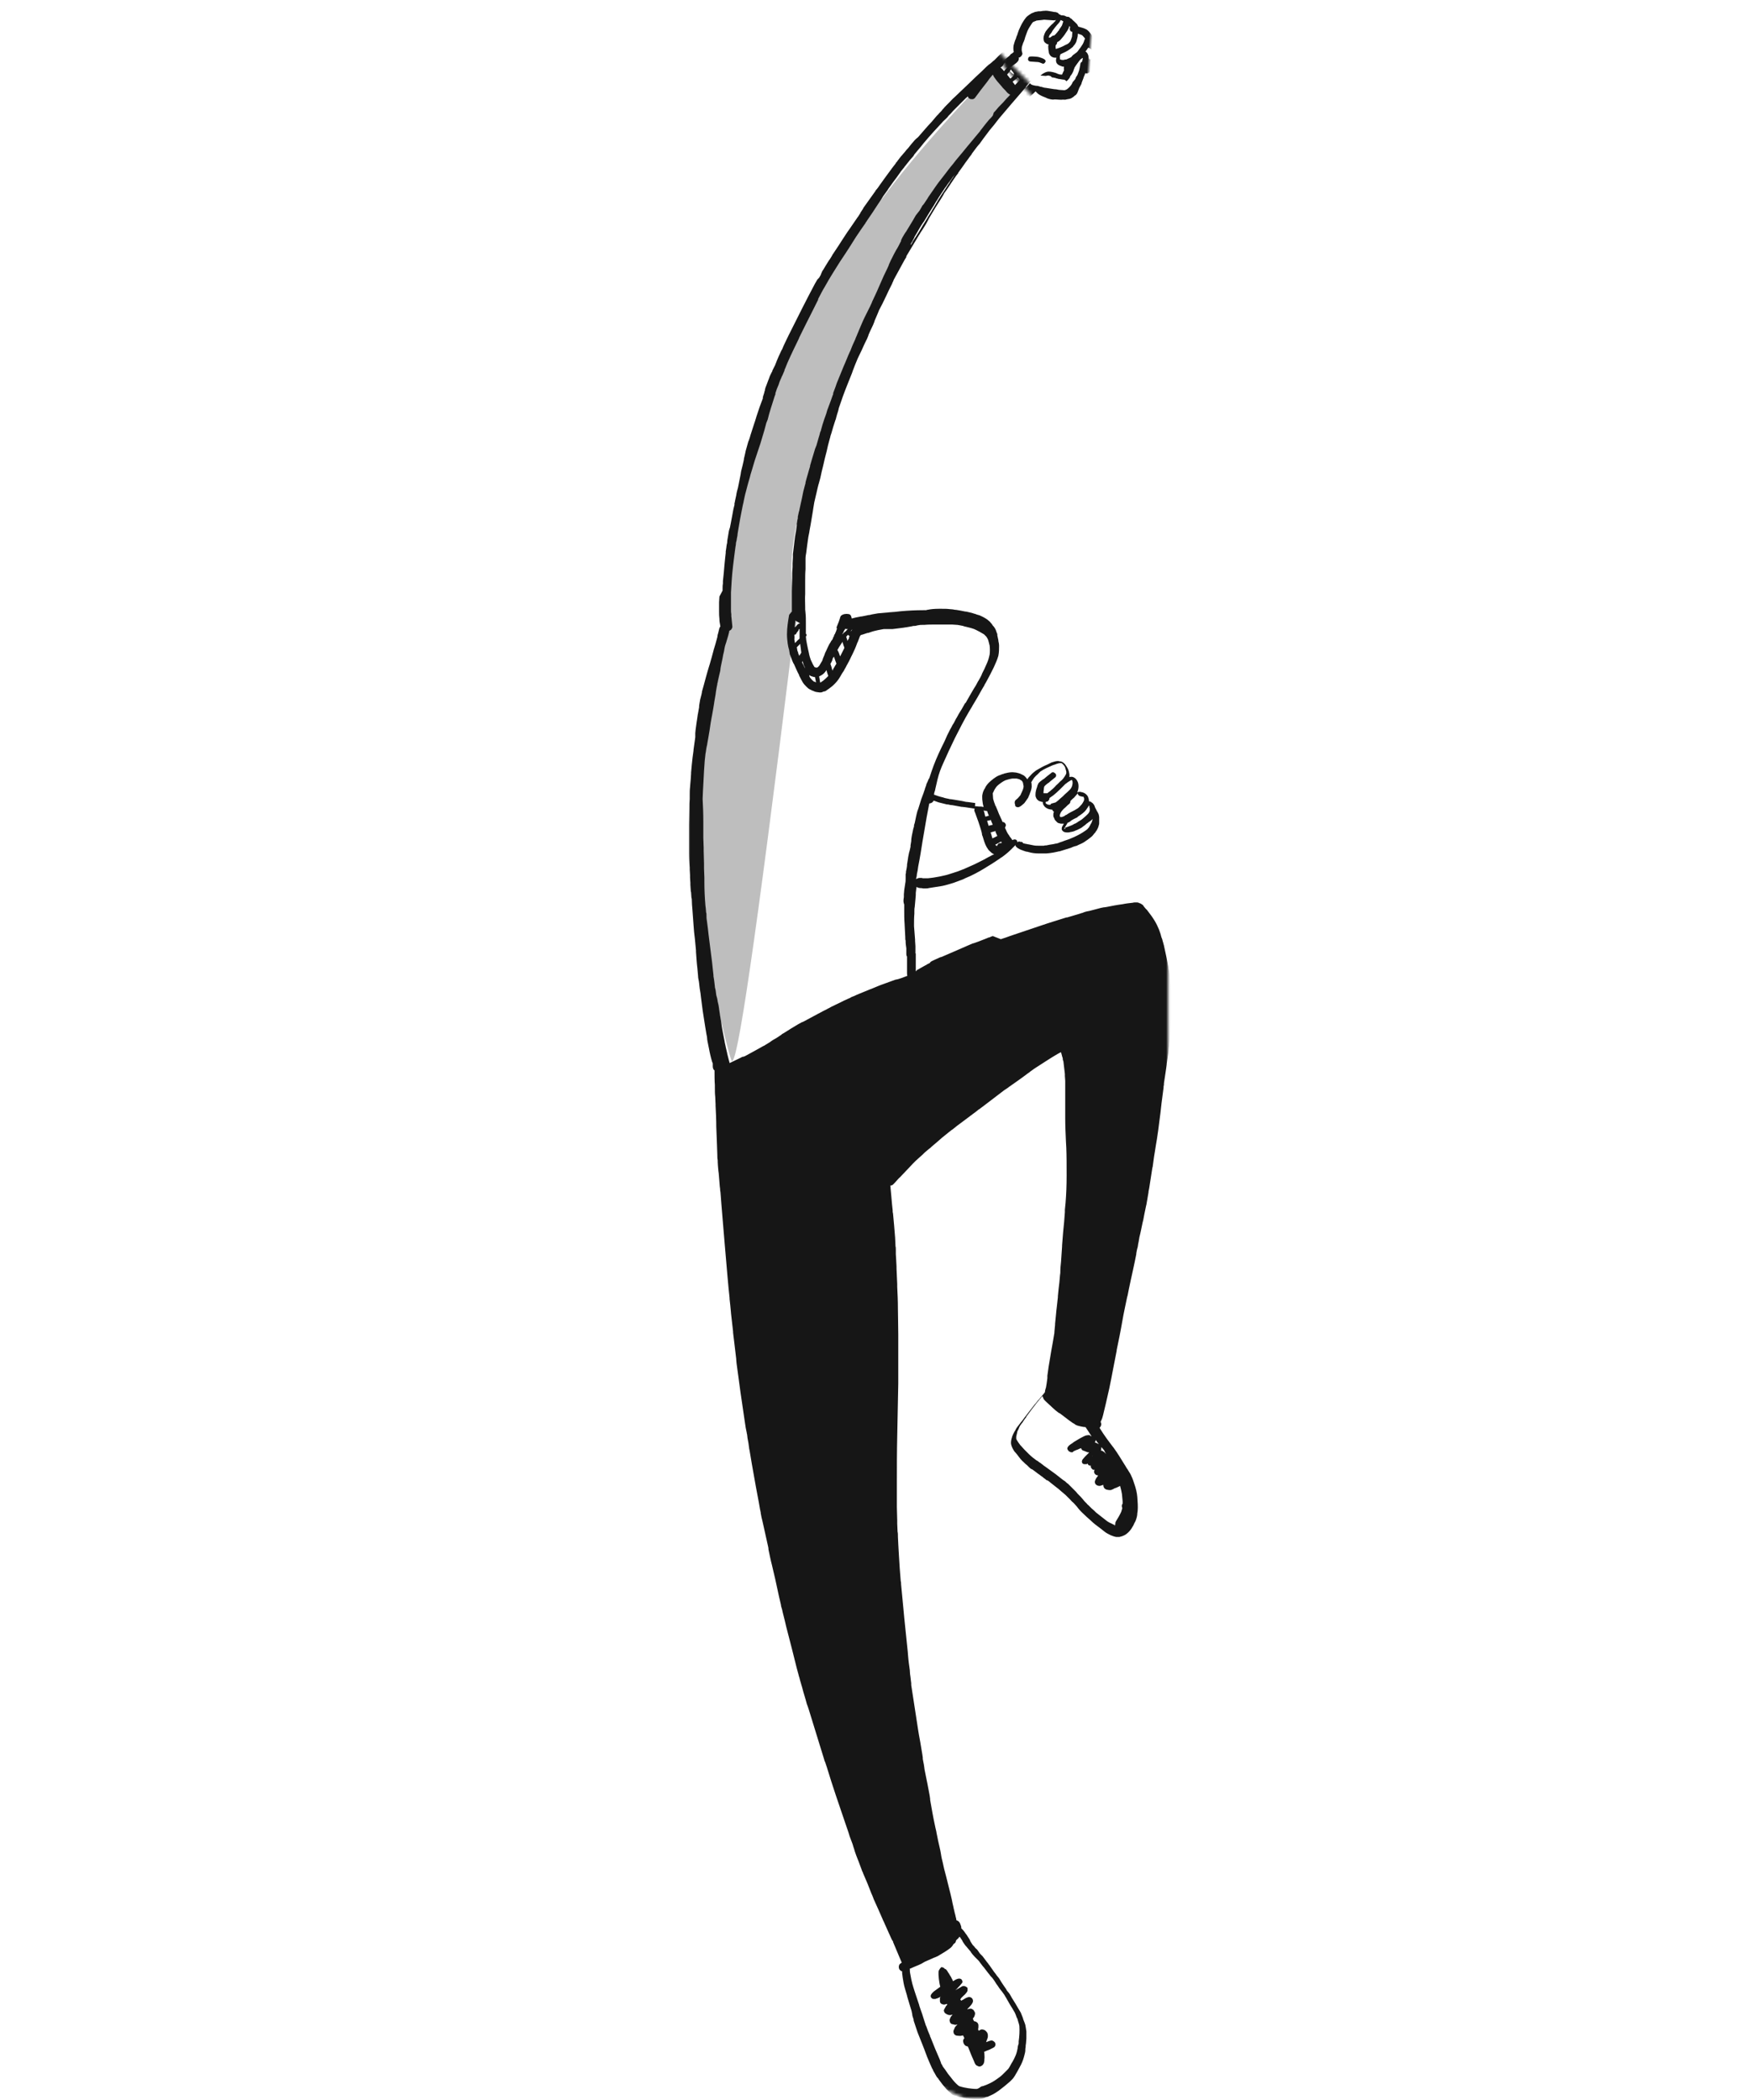 <svg version="1.1" id="Layer_1" xmlns="http://www.w3.org/2000/svg" x="0" y="0" viewBox="0 0 500 600" xml:space="preserve" enable-background="new 0 0 500 600"><style>.st2,.st4{fill-rule:evenodd;clip-rule:evenodd;fill:#fff}.st4{fill:#161616}</style><g id="yuhoo"><path id="Path-50" d="M290 27l-6-7c-18.1 18.8-31.1 34.4-39 47-4.1 6.6-9.9 12.3-15 22-3.1 5.9-7.8 16.9-14 33-3.9 17.2-6.2 28.9-7 35-1.2 9.3-.4 16.5 0 20-5.9 12.1-9.2 28.8-10 50-1.3 35.9 9.2 74.3 10 76 1.5 2.9 7.1-35.7 17-116l2-12c-2.5-7.3-2.5-16.3 0-27s8.8-28.7 19-54c2-7.3 6.3-16.3 13-27" fill-rule="evenodd" clip-rule="evenodd" fill="#bebebe"/><g id="Group-30" transform="translate(193)"><g id="Group-28" transform="scale(1 -1) rotate(86 79.158 50.938)"><defs><filter id="Adobe_OpacityMaskFilter" filterUnits="userSpaceOnUse" x="-117.1" y="7.2" width="189.8" height="611"><feColorMatrix values="1 0 0 0 0 0 1 0 0 0 0 0 1 0 0 0 0 0 1 0"/></filter></defs><mask maskUnits="userSpaceOnUse" x="-117.1" y="7.2" width="189.8" height="611" id="mask-2_1_"><g filter="url(#Adobe_OpacityMaskFilter)"><path id="path-1_1_" class="st2" d="M1 21.1L11 32l4.5-1L29 29v-8.9L25.2 8.2 16.9 0l-11 2L0 7.3v3.6z"/></g></mask><g id="Group-9" mask="url(#mask-2_1_)"><g transform="translate(-91.143 3.299)"><path id="Fill-1" class="st4" d="M103.7 16.4c-.4.1-.7.5-.5.9.1.4.3.8.3 1.2v2.2c0 .3.2.6.5.7.2 0 .4 0 .6-.1.1-.1.3-.2.3-.4.1-.4.1-.9.1-1.3 0-.5 0-1-.1-1.4-.1-.4-.2-.9-.4-1.3-.1-.3-.4-.6-.8-.6.2 0 .1 0 0 .1"/><path id="Fill-5" class="st4" d="M85.6 620.1c-.8 0-1.6-.1-2.4-.2-.8-.1-1.8-.3-2.7-.6-.2-.1-.3-.2-.5-.3-.7-.6-1.3-1.3-2-2.1-.6-.8-1.2-1.5-1.8-2.4l-.3-.4-.3-.5c-.1-.1-.2-.3-.3-.4l-.1-.2-.1-.1c-.1-.2-.2-.3-.3-.5l-.3-.6-.1-.3c-.9-2.1-1.8-4.3-2.8-6.7l-.1-.1v-.2c-.4-.9-.8-1.9-1.2-2.9l-.2-.4v-.1c-.1-.4-.3-.8-.5-1.2-.2-.6-.4-1.3-.7-2-.3-.8-.6-1.7-.8-2.3v-.1c-.2-.5-.3-1-.5-1.5l-.4-1.2-.4-1.2c-.3-.9-.5-1.6-.8-2.4-.2-.9-.4-1.8-.6-3-.1-.4-.1-.9-.1-1.4h.2c.1-.1.3-.1.4-.2.6-.2 1.2-.5 1.9-.8.6-.3 1.1-.5 1.7-.9.6-.3 1.3-.5 1.9-.8l1-.4.3-.1c.5-.2.9-.4 1.2-.6.4-.2.7-.4 1.1-.6.2-.1.3-.2.5-.3.6-.4 1.2-.7 1.7-1.1.4-.3.8-.8 1-1.3.2-.1.4-.3.5-.5.1-.2.2-.4.2-.6.1-.1.2-.3.4-.4.2-.2.4-.4.6-.7l.1.1c.1.1.2.2.2.3.2.3.3.5.5.8v.1c.1.2.2.3.3.5.3.6.7 1 1.1 1.5.1.2.3.3.4.5l.1.1c.2.2.3.4.5.6l.1.2c.3.4.7.8 1 1.2l.4.4.1.1c.2.2.5.5.7.8.4.5.8 1.1 1.2 1.7l.1.1.1.2c.1.1.2.3.3.4.3.4.6.8 1 1.4.3.3.6.7.8 1l.3.4c.5.6.9 1.3 1.4 1.9v.1l.3.4c.3.5.7 1 1 1.4l.1.1c.3.4.6.8.8 1.2.2.3.4.6.5.9v.1l.1.1.1.3c.3.5.6.9.8 1.4.2.4.5.8.9 1.4.3.5.6.9.8 1.3.2.5.4 1 .5 1.4l.1.2c.1.1.1.3.2.4v.1c.1.3.3.7.4 1 .1.3.1.5.2.8.1 1.5 0 3.1-.2 4.6v.5c0 .1 0 .3-.1.4-.1.4-.2.7-.2 1.1-.1.6-.4 1.4-.7 2.2-.4.7-.7 1.3-1 1.9l-.2.3c-.3.6-.7 1.2-1.1 1.8-.5.6-1.1 1.1-1.6 1.5-.6.6-1.3 1.1-2 1.6s-1.5 1-2.3 1.4c-.3.1-.6.3-1 .4-.4.2-.8.3-1.1.3.2-.4 0-.3-.3-.3zm34.5-186.5l.1-.1c0 .1-.1.1-.1.1zm4.2-.6l-.1-.1-.1-.1c-.1-.1-.2-.1-.2-.2l-.1-.1c-.3-.2-.6-.5-1-.6v-.1c.1-.2.1-.5.1-.7v-.3.1c.1.1.1.2.2.3.2.2.4.5.6.7.1.5.3.8.6 1.1zm-2.2-2.9c-.3-.2-.8-.4-1.1-.5v-.1c.1-.2.2-.4.2-.6l.1.2.6.9.2.1zm5 23.8h-.2c-.2 0-.4-.1-.6-.2l-.6-.3c-.5-.2-1-.5-1.5-.9-1-.7-2-1.5-2.9-2.3-.2-.1-.3-.3-.5-.4l-.1-.1c-.3-.3-.6-.5-.8-.7l-.4-.4-.3-.3-.2-.2-.4-.4-.2-.2-.2-.2-.8-.8-.7-.8-.5-.5c-.3-.3-.6-.6-.9-1l-.4-.4-.9-.9c-.2-.1-.3-.3-.4-.4-.2-.2-.5-.5-.8-.7l-.3-.2c-.3-.3-.7-.6-1-.9-.7-.6-1.6-1.2-2.4-1.9-1-.8-2-1.5-3-2.2l-.9-.6-.4-.3c-.2-.2-.5-.3-.7-.5l-.4-.3-.1-.1c-.7-.5-1.6-1.2-2.4-1.9-.5-.5-.9-.9-1.4-1.3-.3-.3-.6-.7-.9-1l-.1-.1-.1-.1c-.4-.6-.9-1.1-1.2-1.7 0-.1 0-.2-.1-.3v-.7c.1-.5.2-.9.3-1.4 0-.2.1-.4.2-.5l.1-.2c0-.1.1-.2.1-.2l.1-.3c.2-.5.6-.9.8-1.3l.1-.1.1-.1.1-.2c.3-.5.7-1 1-1.4v-.1l.3-.4c.8-1.1 1.8-2.4 2.9-3.8.5-.6 1.1-1.3 1.6-1.9v.1c.1.2.2.5.3.7.2.4.6.8 1.1 1.2.4.4.9.7 1.3 1.1l.2.2c.4.3.7.6 1.1.9.3.3.7.5.9.7l.2.2.2.1c.3.2.6.4.8.6.7.6 1.6 1.2 2.5 1.8.3.2.6.4.8.6.1.1.3.2.5.3.6.3 1.1.5 1.6.6.5.1 1 .2 1.5.2.5.8 1.1 1.7 1.8 2.7h-.2c-.1-.2-.3-.3-.6-.3h-.3c-.2 0-.4.1-.6.2-.2.1-.3.1-.5.2-.6.3-1.3.7-2 1.1-.3.2-.7.4-1 .6l-.1.1c-.1.1-.3.2-.4.3l-.2.1c-.3.2-.7.5-.9.8-.1.2-.2.4-.2.6 0 .2.1.4.2.6.1.2.2.3.4.4.2.1.4.2.6.2h.3l.2-.1.1-.1.1-.1c.3-.1.6-.3.9-.4h.1l.3-.1c.3-.2.6-.3.9-.5 0 .1.1.1.1.2.1.1.1.2.2.3.2.2.4.2.6.3.2.1.3.1.5.2s.3.1.5.2H119.2l.1.1-.1.1-.3.3-.2.2c-.2.2-.4.4-.7.6-.3.3-.5.5-.6.7-.2.3-.3.6-.2.9.1.4.5.5.7.5h.6c.2 0 .3-.1.5-.2 0 .1.1.2.1.3.1.2.3.3.5.4h.3v.4c.1.3.3.6.5.7.1.1.3.1.5.1h.1c0 .1-.1.1-.1.2 0 .2-.1.4 0 .6 0 .2.2.4.3.5.2.2.5.3.9.3 0 .1-.1.1-.1.2l-.3.4c-.1.1-.1.2-.2.3-.1.2-.2.5-.3.7-.1.3 0 .6.1.8.1.2.4.4.7.5.2 0 .4.1.6.1h.3c.2-.1.5-.2.6-.2.1 0 .2-.1.3-.1v.3c0 .1.1.3.2.4.1.1.2.2.2.3.1.1.2.2.3.2.1.1.4.2.5.2.2 0 .3.1.5.1h.4c.2 0 .4-.1.6-.2.2-.1.3-.1.5-.2l.2-.1c.3-.1.7-.3 1.1-.4l.6-.3v.1c.2.8.4 1.6.5 2.2.1.7.2 1.4.2 2.1v.8c-.3.4-.3.8-.1 1.2v.1c-.1.4-.2.7-.3 1.1-.5 1-1 1.9-1.5 2.8-.2.3-.2.6-.2.9l-.3.3c-.1.1-.2.1-.2.1.3-.1.2-.1.1-.1zM67.4 286v-.1.1zm24.4-32.1l-.2-.1-.3-.3.2-.1.5-.2.7-.4.4-.2v.1l.3.3h-.1c-.2 0-.5.1-.7.1h-.1c-.3.2-.6.5-.7.8zm-1.4-2.2c-.1-.3-.2-.7-.3-1v-.1l-.1-.2v-.1l-.1-.2v-.1c.5-.1.9-.3 1.5-.4V249.9c.2.4.3.7.5 1.1-.4.2-1 .4-1.5.7zm-1.1-3.7c-.1-.5-.3-.9-.5-1.4l.3-.1.3-.1.2-.1.2-.1c.2.4.3.8.6 1.4-.3.1-.7.2-1.1.4zm-.9-2.8c-.1-.2-.2-.4-.2-.6v-.1l-.1-.4-.3-.7c.1 0 .2 0 .2.1h.1c.3 0 .5.1.8.1.2.4.3.9.5 1.3-.4.1-.8.2-1 .3zm23.4 3.7h-.1c0-.1.1-.2.1-.2.2-.5.6-1 .9-1.5v-.1l.6-.3.3-.2.1-.1.1-.1c.3-.1.5-.3.7-.4l.6-.3c.3-.1.5-.3.7-.4 1.1-.7 1.9-1.3 2.5-2 .2-.3.5-.6.6-.9.1-.1.1-.2.2-.3 0 0 0 .1.1.1v.3c.1.2.1.3.1.5v.7c0 .1-.1.2-.1.4-.1.2-.2.4-.4.6-.4.4-.9.8-1.3 1.2-.3.3-.7.5-1.1.9l-.2.1c-.4.3-.7.5-1.1.7l-.1.1-.6.3c-.2.1-.5.2-.7.3-.6.2-1.1.4-1.6.5 0 .1-.1.1-.3.1zm-40.1-7.5c.5 0 1-.3 1.2-.8.4.1.8.3 1.4.5.9.3 1.7.4 2.5.6H77.1c.4.1.8.2 1.3.3l2.3.4.5.1h.2c.3.1.6.1.9.1.9.1 1.8.3 2.7.4v.1c-.1.2-.1.5 0 .7l.2.5c.5 1.2.8 2.2 1.1 3.1.3.9.6 1.9.8 2.8v.2l.1.4.1.3c.3 1.1.6 2.2 1.2 3.1.3.6.7 1 1 1.4.2.2.5.4.8.6.2.1.4.2.6.2-.1.1-.3.2-.4.2-1 .5-2 1.1-2.7 1.4-.8.4-1.7.8-2.5 1.2l-.2.1c-.9.4-1.8.8-2.8 1.2-.8.3-1.6.6-2.3.9-.9.4-1.9.6-2.6.8-.7.2-1.6.4-2.6.6-.8.1-1.6.3-2.6.4-.3 0-.6.1-1 .1h-.9c-.3 0-.6 0-.9-.1h-.6c-.1 0-.3 0-.5.1-.1 0-.3.1-.4.2h-.1l.1-.2.1-.4.1-.6v-.2c.2-.8.3-1.6.5-2.3.5-2.6.9-5.2 1.2-7.2.4-2.4.8-4.8 1.3-7.3.2-1.2.5-2.5.7-3.8l-.1-.1zm39.4 3.9h-.4c-.1-.1-.1-.2-.1-.2 0-.1 0-.1-.1-.2.1-.3.2-.7.4-1 .1-.1.1-.2.2-.3l1.1-1.1.2-.2c.3-.3.7-.6 1-.8.2-.2.3-.5.3-.8l.5-.5 1-1c.2-.2.4-.5.6-.8v.2c.1.3.3.6.6.6.2.1.5.1.8.2h.2c.1.1.1.2.1.2 0 .1.1.2.1.3v.3c0 .2-.1.4-.2.6-.2.3-.4.6-.6 1-.3.3-.7.7-1.1 1-.6.4-1.2.8-1.8 1.1l-.2.1c-.2.1-.5.3-.7.4-.1.1-.2.1-.4.2-.1.1-.2.1-.3.2l-.1.1c-.2.1-.4.3-.6.4-.1 0-.3.1-.4.1 0-.1-.1-.1-.1-.1zm-3.6-3.6h-.3c-.1 0-.3-.1-.4-.1-.1-.1-.2-.1-.3-.2l-.2-.2v-.1-.2c.1 0 .1 0 .2-.1h.1c.2-.1.4-.2.5-.3.2-.2.3-.4.3-.7l.1-.1c.4-.3.7-.5 1-.8.6-.5 1.3-1.1 2-1.7l.6-.6c.1-.1.2-.2.3-.2l.8-.8c.1 0 .2-.1.3-.2.1-.1.3-.2.4-.3.3-.2.6-.4.9-.5.1 0 .2-.1.3-.1h.1c.1.1.1.1.1.2s.1.2.1.3v.6c-.1.3-.1.6-.2.8-.2.4-.3.6-.5.9-.5.5-1.1 1-1.6 1.5l-.4.3-.4.3-.7.6c-.4.4-.9.8-1.3 1.2-.1 0-.2.1-.3.1-.4.2-.8.2-1.1.3 0 .1-.2.1-.4.1zm-9.5.8c.2 0 .5-.1.6-.2.3-.2.7-.4 1-.7.3-.2.5-.5.8-.8.3-.4.6-.7.7-1.1.2-.4.4-.8.5-1.2v-.1l.1-.2c.3-.8.5-1.6.4-2.2 0-.2 0-.4-.1-.7 0 0 .1-.1.1-.2.2-.3.4-.7.7-1.1.3-.3.5-.6.9-1s.6-.6 1-.9c1.1-.7 2.2-1.3 3.4-1.8l.6-.2h.1c.5-.2 1.1-.4 1.6-.5h.5c.1 0 .1.1.2.1l.3.3.1.1c.2.2.4.5.5.8.1.3.2.7.3 1.1v.5c0 .1-.1.2-.1.3-.2.4-.5.8-.7 1.1-.3.4-.6.7-.9 1l-.8.7c-.3.3-.6.5-.9.8l-.2.2c-.3.3-.7.6-1 .8l-.1.1c-.3.3-.7.6-1 .8h-.1-1.1v-.5c0-.2.1-.5.1-.7v-.2c0-.2.1-.3.1-.5.4-.4.8-.7 1.2-1.1l.2-.1c.6-.5 1.2-1 1.9-1.5.2-.1.3-.4.3-.6 0-.2-.1-.5-.3-.6-.2-.2-.4-.3-.7-.3-.3 0-.4.1-.7.3-.7.5-1.5 1.1-2.2 1.7h-.1c-.3.3-.6.5-.9.8-.2.2-.5.5-.6.8-.1.2-.2.4-.2.6-.3.8-.5 1.5-.6 2.3 0 .2 0 .5.1.7.1.3.2.6.5.8.2.2.5.4.7.4.3.1.6.2.8.2v.2c0 .4.2.7.6 1.1.3.3.7.5 1.1.7.4.1.8.2 1.1.2.1.3.3.5.5.6 0 0-.1.1-.1.2-.1.2-.1.5-.1.7v.2c0 .2 0 .3.1.4 0 .1.1.3.2.4v.1c.1.3.3.5.5.7.1.1.3.3.5.4l.6.3c.2.1.5.1.7.1h.6c-.1.1-.1.2-.2.2-.1.2-.3.5-.4.7-.1.3-.1.5-.1.7 0 .2.2.5.4.6.4.3.9.3 1.4.3.2 0 .5 0 .7-.1.2 0 .4-.1.7-.1.4-.1.8-.2 1.2-.4.4-.2.8-.4 1.1-.5.4-.2.7-.4 1-.6.3-.2.7-.5 1-.7l.2-.1.3-.2c.2-.2.5-.4.7-.6.2-.2.4-.3.6-.5l.2-.2-.1.2c-.1.3-.1.5-.2.7-.1.2-.3.5-.4.7v.1c-.2.2-.3.5-.4.7-.1.2-.3.3-.5.5s-.4.3-.5.5l-.9.6c-.3.2-.7.4-1 .6h-.1l-.1.1c-.8.4-1.7.8-2.5 1.2-.8.3-1.5.6-2.2.8-.3.1-.6.2-1 .3l-.2.1c-.3.1-.6.2-.9.2-.6.2-1.2.2-1.7.3l-.5.1-.5.1c-.2 0-.5 0-.7.1h-1.3c-.6 0-1.2 0-1.7-.1s-1.1-.2-1.6-.3h-.1c-.2 0-.3-.1-.5-.1h-.1c-.3-.1-.6-.1-.9-.2-.1-.2-.2-.3-.4-.4H98.8c-.1 0-.2-.1-.3-.1h-.2c-.2 0-.4.1-.5.2v-.1c0-.2-.1-.4-.2-.5-.2-.2-.4-.3-.7-.3-.2 0-.5.1-.6.3v.1c-.1-.2-.3-.4-.4-.6l-.1-.1c-.1-.1-.2-.3-.4-.4l-.2-.2c-.5-.6-.8-1.4-1.2-2.1l-.1-.2v-.1s.1-.1.1-.2c.1-.2.2-.5.1-.7-.1-.4-.5-.7-1-.7l-.1-.2-.3-.5-.1-.2c-.2-.5-.4-.8-.5-1.2l-.1-.2c-.3-.8-.6-1.5-.9-2.3 0-.1-.1-.2-.2-.3 0-.2-.1-.3-.1-.4-.1-.2-.1-.3-.2-.5-.1-.3-.2-.7-.3-1 0-.4-.1-1-.1-1.6 0-.2.1-.3.2-.5.3-.5.5-1 .9-1.4.5-.5 1-.9 1.4-1.3.4-.3.8-.5 1.3-.7.6-.2 1.3-.4 2.1-.5h1.2c.3.1.6.1.8.2.2.1.3.2.5.3.1.1.2.1.3.3l.1.1c.1.2.2.5.2.7v.1c0 .1.1.3.1.4v.3c-.1.6-.3 1.1-.6 1.7-.1.2-.2.3-.2.5-.1.1-.2.3-.3.5-.4.5-.8.8-1.2 1.1-.2.2-.3.4-.3.6-.1.3 0 .7.1 1 .2.5.7.8 1.2.8zm-60-36.8l-.2-.1c-.2-.1-.3-.2-.5-.3-.4-.3-.7-.6-1-1-.1-.1-.2-.3-.3-.5v-.2-.2c0 .1.1.1.1.1.3.2.6.3 1 .4.2.1.4.1.6.1l.3 1.7c0-.1 0-.1 0 0zm1.3 0l-.1-.5v-.1c-.1-.4-.1-.7-.2-1.1v-.1c.5-.2 1-.5 1.4-.9.3-.3.6-.6.8-.9v.1c.1.2.1.5.2.7l.3.9c-.5.5-1 .9-1.4 1.3-.3.2-.7.4-1 .6zm-4.5-4.1l-.1-.1-.1-.2c-.3-.5-.5-1-.8-1.5l.1-.2.1-.2v.2c.1.3.2.7.3 1l.1.3.1.2c.1.2.1.4.2.5.1-.1.1-.1.1 0zm8 .6l-.3-1.1-.3-.9.1-.1c.2-.4.4-.7.5-1.1v-.1c.1-.3.2-.5.4-.8l.1.2.3.9c.1.3.2.6.3.8v.1l-.1.2-.2.3c-.2.4-.4.7-.6 1l-.1.1.1.3-.2.2zm-9.8-4.3v-.1c-.1-.2-.2-.5-.3-.8v-.2c0-.1 0-.1-.1-.2-.1-.3-.2-.5-.2-.8V195.5c0-.1-.1-.2-.1-.3v-.2s.1 0 .1-.1l.2-.2.7-.7V194.3c0 .2.1.5.1.7.1.6.1 1.1.2 1.6-.1.2-.3.5-.5.8l-.1.2v.3zm12.2.1c-.2-.5-.3-.9-.5-1.4-.1-.2-.2-.4-.4-.5.4-.6.7-1.2 1.1-1.8.1-.2.3-.4.4-.6v.2c.1.4.2.7.3 1.1l.1.2.1.4-.1.2c-.1.1-.1.3-.2.4-.2.6-.5 1.2-.8 1.8zm2.1-4.5l-.3-1-.1-.2.3-.3.2-.3c0 .1 0 .1.1.1.1.1.2.2.4.3-.1.2-.2.4-.2.6v.2c-.2.1-.3.3-.4.6zm1-2.9c.1-.2.3-.3.4-.5v.1c-.1.1-.1.2-.2.3l-.2.1zm-16.7 1.1c.1 0 .4 0 .6-.2l.1-.2.1-.2.1-.1c.1-.1.2-.3.3-.4l.1-.1.1-.1v-.1l.3-.3v2.8l-.1.1-.1.1c-.4.4-.8.7-1.1 1.1-.1-.3-.1-.7-.2-1.2-.2-.3-.3-.8-.2-1.2-.1 0-.1 0 0 0zm14.2-.1c.1-.3.3-.6.5-.8.2-.3.3-.5.5-.8.1 0 .2.1.3.1h.6-.1c-.1.1-.3.2-.4.4l-.1.1-.1.1c-.2.1-.3.3-.5.5l-.2.2c-.3 0-.4.1-.5.2zm-14.2-2.1c.1-.7.1-1.4.2-2v-.2l.1.1c.2.2.5.3.8.5.1.1.3.1.4.2v.1h-.2c-.3.1-.5.2-.7.4l-.4.4-.1.1-.1.4zM66.2 76.8c0-.1-.1-.1-.1-.2l1.2-2.1v-.1l.6-1c.7-1.2 1.4-2.4 2-3.4h.1l.6-1c.7-1.2 1.5-2.4 2.2-3.5l.2-.3.1-.2.3-.5.3-.5.1-.1c.2-.4.4-.7.7-1l1.8-2.7c.2-.3.5-.7.7-1l.7-.9.7-.9.2-.3c.1-.2.3-.3.4-.5l.4-.5-.4.5-.4.6c-.2.3-.5.7-.7 1v.1l-.2.3-.1.1-1 1.4-1 1.5c-.3.4-.5.8-.7 1.2l-.2.3-1.4 2.2-.5.8c-.4.7-.9 1.4-1.3 2.1l-.1.2-.3.5-.3.5-.7 1.1c-.7 1.2-1.5 2.5-2.3 3.7l-.4.7-.4.6-.2.3c-.2.3-.4.7-.6 1zm31-47c-.2-.3-.4-.5-.6-.8l-.1-.1-.1-.1.1-.1.1-.1.4-.3.4-.3.3-.2.3-.2c.1.2.3.3.4.5.1.1.2.2.2.3-.3.2-.6.5-.7.7l-.6.6-.1.1zM84.3 34h.3c.3-.1.5-.2.7-.5 1.1-1.5 2.2-2.9 3.3-4.3l.7-.8.2-.3 1.1-1.2c.1.1.1.2.2.4l.1.1.2.3c.6.9 1.3 1.7 2.1 2.7.2.3.5.6.7.8l.1.1.2.2.1.1c.4.5.9 1 1.5 1.3l-.1.1c-.4.5-.9 1-1.3 1.4l-.9 1-.5.5c-.4.4-.8.8-1.2 1.3l-.6.7-.3.3-.5.6-.4.5-.3.3-.1.1-.1.1c-.3.4-.7.8-1.1 1.2l-1.5 1.8-.1.2-.1.2c-1.2 1.4-2.4 2.9-3.7 4.3-1.1 1.3-2.2 2.6-3.5 4.2-.6.7-1.1 1.4-1.7 2.1l-.3.4-.1.1c-.3.4-.7.8-1 1.2l-2.2 2.8c-.4.5-.7 1-1.1 1.5-.6.9-1.3 1.8-1.9 2.6-.1.1-.1.2-.2.3l-.1.2-1 1.5-.3.4-.2.3-.1.1v.1c-.3.4-.5.8-.8 1.2l-.9 1.4-.9 1.4c-.7 1.1-1.4 2.3-2 3.4l-.1.1-.5.8c-.3.5-.6 1-.8 1.5v.2c-.1.3-.3.5-.4.8-.3.6-.7 1.2-1 1.9l-.6 1.2-.8 1.5c-.3.6-.6 1.1-.8 1.7v.1c-.1.3-.3.6-.4.9-.7 1.5-1.4 3-2 4.3-.8 1.8-1.6 3.5-2.3 5.3l-.2.4v.1c-.2.4-.4.9-.6 1.3l-.7 1.4-.8 1.7c-.6 1.2-1.2 2.6-1.6 3.5l-.5 1.2c-.2.5-.5 1.1-.6 1.5v.1c-.4 1-.9 2-1.4 3l-.2.6-.1.2-.1.2c-.6 1.4-1.2 2.8-1.7 4.2-.8 2-1.4 3.6-2 5.1l-.3.9-.7 1.7c0 .1-.1.2-.1.3V120.7l-.1.2-.6 1.8-.6 1.6-.1.3c-.1.2-.1.3-.2.5-.2.6-.4 1.1-.5 1.7l-.4 1.1c-.4 1.1-.7 2.3-1 3.4v.1l-.1.2-.1.2-.3.9c-.1.3-.2.7-.3 1-.2.7-.5 1.5-.7 2.2l-.1.3-.1.3-.1.2-.1.3c-.1.3-.2.7-.3 1-.4 1.2-.7 2.5-1.1 3.8v.2l-.3 1c-.4 1.2-.7 2.4-1 3.7l-.1.2-.3 1.2c-.1.5-.3 1.1-.4 1.7l-.4 1.5-.4 1.9-.3 1.5-.1.5-.1.3-.3 1.4v.5c0 .1-.1.3-.1.4-.1.4-.1.8-.2 1.2v.6c-.2 1-.3 2.2-.5 3.3l-.2 1.7-.2 1.8c-.1.6-.1 1.1-.2 1.8V169.1c0 .5-.1 1.2-.1 1.8v1c0 .6-.1 1.2-.1 1.8v1.4c0 1.4-.1 2.7-.1 3.9v6l-.3.3c0 .1-.1.1-.1.2-.2.1-.4.3-.4.6-.3 1.8-.6 3.7-.6 5.6 0 .9.1 1.9.3 2.7.1.6.2 1.2.4 1.8l.2.6.2.6c0 .2.1.4.2.5v.1l.1.3c.2.7.5 1.3.7 1.8l.2.4c.5 1.1 1 2.1 1.5 3.1 0 .1.1.2.1.3v.2l.1.1c.3.6.6 1.2 1 1.7s.8.9 1.1 1.3c.3.3.7.6 1.1.8.3.2.6.3.9.4l.2.1c.4.2.9.2 1.5.3h.2c.2 0 .4 0 .6-.1.2-.1.4-.2.6-.2h.1c.2-.1.3-.1.5-.3l.1-.1c.2-.1.5-.3.7-.4 1.4-1 2.6-2.2 3.5-3.6.3-.5.7-1.1 1-1.7l.6-1.2.2-.5.3-.6v-.1l.1-.1v-.1c.2-.3.3-.5.4-.8.3-.5.6-1.1.8-1.6.5-1 1-2.2 1.5-3.6l.2-.4c.1-.4.3-.8.4-1.1.1-.3.3-.5.4-.8.2-.1.5-.1.7-.2l.3-.1c.3-.1.6-.2 1-.3h.2l.9-.3c.5-.2 1.2-.3 1.9-.5.5-.1 1.1-.2 1.6-.4H61c1.1-.1 2.2-.3 3.3-.4l.7-.1h.1l1.8-.3.5-.1h.2c.2 0 .5-.1.8-.1l.5-.1c.4-.1.8-.1 1.2-.1H70.7c1-.1 2.1-.1 3-.1H79c.5 0 1 .1 1.4.1h.1l.7.1.5.1c.3 0 .5.1.9.2l.3.1h.1c.8.2 1.7.4 2.6.7.5.2 1.1.5 1.7.9.4.2.8.5 1.2.8l.6.6c.2.2.3.5.5.8.2.5.4 1.1.5 1.9.1.9.1 1.9 0 2.7l-.3 1.2c-.1.4-.3.8-.5 1.1l-.5 1-.4.9c-.2.4-.4.9-.6 1.2l-.1.2v.1c-.1.1-.2.3-.2.4-.2.5-.5.9-.8 1.4l-.1.2-.1.1-.2.4c-.3.6-.7 1.2-1 1.7-.8 1.4-1.6 2.8-2.4 4.1l-.1.1-.1.1-.1.1-.1.2c-.5.9-1.1 1.8-1.6 2.8-.3.5-.6 1-.8 1.5l-.1.2-.1.2-.1.2c-.2.4-.5.8-.7 1.3-.1.2-.2.4-.3.7-.3.5-.5.9-.7 1.4l-.5 1-.5.9-.4.9c-1.1 2.3-2.3 4.7-3.3 7.1-.5 1.1-.9 2.3-1.2 3.6l-.3.6-.1.3c-.2.4-.3.7-.5 1.1v.2l-.1.2-.1.3c-.1.2-.2.4-.2.6v.2l-.1.2c-.1.2-.1.4-.2.6l-.1.3-.3.8-.3.8c-.3 1-.6 2-1 3l-.2.5c-.1.4-.3 1-.5 1.6-.1.7-.3 1.3-.4 2l-.1.3-.1.3v.2c0 .3-.1.5-.2.8-.1.7-.3 1.3-.4 2-.1.6-.2 1.1-.2 1.8l-.1.7-.1.7v.4c-.1.5-.2.9-.3 1.4l-.1.3c-.1.5-.2 1.1-.3 1.6v.1c-.1.6-.2 1.3-.3 1.9v.3c0 .2-.1.5-.1.7l-.1.5-.1.5v.2c0 .2 0 .3-.1.5v1.2c0 .5 0 1-.1 1.4-.1.6-.2 1.3-.3 2 0 .4-.1.8-.1 1.2v.8c-.1.6-.2 1.3 0 1.9 0 .1.1.2.1.3v1.8c0 1.4 0 2.5.1 3.7.1 1.5.1 2.8.2 4v.2c0 .3 0 .6.1.9v.3c0 .6.1 1.2.2 1.9v1.8c0 .2 0 .4.1.7 0 .1.1.1.1.2v4.5c0 .4 0 .7.1 1.1h-.1c-1 .4-1.9.7-2.6 1l-.4.1h-.1l-.4.1c-1.1.4-2.3.8-3.4 1.2-1.3.5-2.6 1-3.6 1.4l-.3.1c-1.3.6-2.7 1.1-4 1.7l-.2.1c-.5.2-.9.4-1.2.6l-.6.3-.5.2c-.4.2-.8.3-1.1.5l-1 .5c-.9.4-1.8.9-2.8 1.4l-1 .5h-.1l-.1.1c-.8.4-1.9.9-2.8 1.5-1.3.7-2.7 1.4-4 2.2-.2.1-.4.2-.7.4h-.1c-.4.2-.7.4-1.1.6l-1.1.6-1.1.6c-.9.5-1.8 1.1-2.5 1.6l-.2.1-.1.1-.1.1c-.2.1-.4.3-.6.4l-1.8 1.2-.4.2-.3.2-.1.1-2.2.2c-.3.2-.6.4-.9.5l-.7.4-1.8 1-1.2.6-1.2.6c-.3.2-.7.3-.9.5h-.2c-.1 0-.2.1-.2.1l-.2.1-.6.3c-.9.4-1.9.9-2.8 1.3v-.1c-.1-.2-.1-.5-.2-.8l-.1-.4c-.2-.5-.3-1.1-.4-1.7v-.1l-.1-.4c-.1-.4-.2-.9-.3-1.3 0-.2-.1-.4-.1-.6l-.2-.9v-.1c-.2-1-.4-2.1-.6-3.1-.2-.9-.3-1.8-.5-2.7l-.3-1.8c-.1-.7-.2-1.4-.4-2v-.1c-.1-.7-.3-1.4-.4-2v-.1c-.1-.6-.2-1.2-.4-1.8-.1-.5-.2-1-.2-1.5l-.1-.4-.1-.4v-.2c-.1-.8-.3-1.9-.4-3v-.3c-.1-1.2-.3-2.5-.5-3.8-.3-2.2-.7-5.1-1-8.2-.2-1.2-.3-2.6-.5-4.2-.1-.5-.1-1-.1-1.5 0-.3 0-.5-.1-.8 0-.4-.1-.8-.1-1.2l-.2-.5c-.2-2.3-.3-4.7-.3-7v-1.3l-.1-2.7-.1-1.5c0-1.2-.1-2.5-.1-3.7v-.9c0-1-.1-2-.1-2.9v-4.6c0-2.7-.1-4.9-.2-6.9.1-3.1.3-5.7.5-8.2.1-1 .2-2 .2-3 .1-.6.1-1.2.2-1.8v-.1l.1-.5c.1-.8.2-1.5.4-2.3v-.1l.3-1.8c.3-1.7.5-3.1.7-4.5l.3-1.8.1-.5.3-1.8.3-1.8v-.1c.1-.8.3-1.6.4-2.4l.1-.8.2-1.3c.1-.3.1-.7.2-1v-.1c0-.1 0-.2.1-.3v-.1c0-.2.1-.4.1-.5.2-.8.3-1.5.5-2.3.1-.4.2-.8.2-1.3l.1-.6c.2-.8.3-1.7.5-2.5.1-.6.3-1.3.4-1.9.1-.7.3-1.3.4-2 .3-.9.5-1.7.8-2.6.1-.5.3-1.1.4-1.4v-.1c.2-.1.4-.2.5-.3.2-.2.5-.6.4-.9-.1-1-.3-2-.4-3.1v-.1c0-.2 0-.3-.1-.4-.1-.5-.1-.9-.1-1.4v-1.4-.3-1.1V179.2c.1-1.1.1-2.2.2-3.4.1-1.4.2-2.8.4-4.4.2-1.7.4-3.5.7-5.6l.1-.5v-.2c.1-.4.1-.7.2-1l.1-.7c.1-.4.2-.9.2-1.3l.3-1.8c.1-.8.3-1.6.4-2.4.3-1.5.5-2.8.9-4.2l.2-.9v-.1c.2-.9.5-2 .7-3 .4-1.3.7-2.7 1.1-4.2l.2-.8c.3-.9.6-2.1.9-3.1.4-1.4.9-2.8 1.4-4.2.4-1.1.8-2.5 1.2-3.9.4-1.2.7-2.5 1.2-4l.2-.6.2-.6c.3-.9.5-2 .8-3 .4-1.4.8-2.6 1.2-3.9.1-.2.1-.3.2-.5V120.6c.1-.4.3-.8.4-1.2l.5-1.2.4-.9c.2-.4.3-.8.5-1.2v-.1l.2-.4c0-.1.1-.1.1-.2l.3-.7.3-.7v-.2l.1-.2.1-.2c.2-.5.4-1 .7-1.5l1.8-3.9c.5-1.1 1.1-2.3 1.6-3.2l.1-.2.1-.3c1.4-2.7 2.6-5.2 3.7-7.4.6-1.2 1.3-2.4 1.9-3.7V93c.6-1.1 1.3-2.4 2-3.6 1.7-2.9 3.1-5.2 4.5-7.3.9-1.3 1.8-2.7 2.8-4.3.7-1 1.3-2.1 2-3.1.9-1.4 1.9-2.9 2.9-4.3v-.1l.1-.1.1-.1.2-.2c.5-.8 1.1-1.5 1.6-2.3 1-1.4 1.9-2.8 2.7-4l.3-.5.3-.5c.5-.6.9-1.2 1.4-1.8l.1-.2c.5-.7 1.1-1.5 1.6-2.2.7-.9 1.3-1.8 2-2.6.4-.5.7-.9 1.1-1.4l.1-.1.2-.3.8-1 .8-1.1c.3-.3.5-.6.8-1l.3-.4.1-.1c.6-.8 1.4-1.6 2.1-2.4l.4-.5.5-.5c1.1-1.2 1.9-2.2 2.9-3.2.8-.9 1.6-1.8 2.5-2.7.4-.5.9-.9 1.2-1.3l.5-.5.2-.3.1-.1c.4-.5.9-.9 1.4-1.4l.7-.7.1-.1c.5-.4.9-.9 1.4-1.4l1-1 .5-.5.6-.5v.1c.1.2.3.4.5.5.5 0 .7.1.9.1zm11.4-6.2l-.1-.1c-.2-.3-.5-.6-.8-1l.2-.3.5-.6.2-.3.1-.2.1-.1.2.3c.1.2.3.4.4.5l.1.1.1.1c.1.1.1.2.2.3l.1.2-.1.1-.2.2-.2.2-.5.5-.3.1zm-1.8-2.1c-.1-.1-.2-.3-.4-.4-.3-.3-.5-.6-.8-.8h.1c.3-.2.6-.4.8-.7.1-.1.1-.3.2-.4l.3-.3c.4.3.7.6 1 1l.1.1h-.1c-.2.2-.3.4-.5.6v.1l-.2.2c-.2.2-.4.4-.5.6zm17.5-11.3c.2-.2.5-.5.7-.6.2-.2.4-.3.6-.4l.1-.1c.1-.1.2-.2.4-.2.3-.2.8-.5 1.2-.7.3-.1.8-.2 1.2-.3l.2.4c.1.2.1.3.1.4-.4.1-.8.4-1.2.7l-.1.1c-.5.4-1 .7-1.6 1.1-.2.1-.3.2-.5.3h-.1c-.4.2-.7.5-1.1.7-.1 0-.2 0-.3.1h-.3v-.2c0-.1.1-.2.1-.3.4-.4.6-.6.6-1zm-2.9-.6h-.3c-.2 0-.4-.1-.6-.1.1-.3.2-.6.3-.8.2-.5.4-.8.6-1.2.2-.3.5-.8.7-1.2.2-.3.4-.5.7-.7.1-.1.2-.1.4-.2.4-.1.7-.2 1.1-.3h1.4v.2c.1.4.5.6.9.6.1 0 .3 0 .4-.1l.1.1.1.1.1.1c-.9.1-1.6.6-2.3 1l-.2.1c-.5.3-.9.6-1.3.9-.2.1-.4.3-.6.5-.2.2-.3.3-.4.6h-.1c-.1 0-.3.1-.4.1h-.1c-.3.3-.4.3-.5.3zm-7.6 13.3c-.3-.4-.7-.9-1-1.3-.4-.6-.8-1.1-1.3-1.7-.2-.3-.4-.5-.6-.8l-.3-.3-.3-.3-.1-.1-.1-.1c-.1-.1-.1-.2-.2-.2-.3-.3-.6-.6-1-.9l.4-.3c.3-.3.6-.5.9-.7-.2-.2-.3-.4-.4-.6-.1-.4-.2-.9-.2-1.2V18c-.1-.2-.1-.5-.2-.8V17c-.1-.4-.2-.8-.2-1.2v-.1c-.1-.7-.1-1.5-.2-2.3 0-.5 0-.9-.1-1.4v-1.5c0-.2.1-.4.2-.6.1-.1.1-.2.2-.3.3-.3.6-.6.9-.8.4-.3.8-.5 1.2-.6l.5-.4c.1 0 .2-.1.3-.2l.1-.1h.2c.3-.1.7-.3 1-.5.4-.1.9-.3 1.4-.4.4-.1.9-.1 1.5-.2h.2c.3 0 .4-.1.6-.2.1-.1.2-.2.2-.3h.2l.7-.1h.2l-.1.1c0 .1-.1.1-.1.2-.2.3-.5.5-.8.7-.5.3-1.2.8-2 1.2h-.1c-.2.1-.4.1-.6.2h-.2l-.2.1c-.3.1-.6.2-.9.4l-.2.1-.2.2h-.1c-.3.1-.6.2-.8.4-.2.1-.3.2-.5.4l-.2.2c.2.2.3.4.4.6v.4c0 .4.1.7.1 1.1 0 .2 0 .4.1.6 0 .1 0 .3.1.4v.1c0 .2.1.4.1.6v.4c.2.2.4.4.4.7.1.2.1.5 0 .7v.1c-.1.2-.1.3-.1.5V17.5c.1 0 .1-.1.2-.2.2-.2.4-.4.5-.6.2-.3.4-.6.5-1 .1-.2.1-.5.1-.7V14.7c0-.3-.1-.6-.1-.8-.1-.3-.1-.7-.3-1.1-.1-.3-.2-.6-.2-.8v-.6c.5-.2.9-.3 1.3-.5.1 0 .3.1.4.1h.6v.3c0 .1 0 .3.1.4 0 .2.1.3.1.4.1.3.2.6.5.9.2.2.4.3.8.4h.4c.2 0 .3 0 .5-.1v.1c-.1.7.1 1.4.6 1.8.3.2.5.4.8.4.3.1.6.1.8.2h.1c.3 0 .5.1.8.1.1 0 .3 0 .5-.1 0 .1.1.3.1.4.1.2.1.3.2.4.1.1.1.2.2.3.2.3.6.4 1.1.5h.2c.2 0 .5 0 .8-.1.4-.1.7-.2 1.1-.4.5-.3 1-.7 1.4-1 .2-.2.4-.3.6-.5l.1-.1.2-.2.2-.2c.2-.1.4-.3.6-.5h.1l.2-.2v.1c0 .1 0 .2-.1.4v2.9c-.1.3-.1.6-.2 1 0 .2-.1.4-.1.6 0 .2-.1.3-.1.5 0 .1 0 .1-.1.2-.1.3-.3.6-.4.8-.1.1-.2.2-.4.3-.7.4-1.4.8-2.2 1.1-.3.1-.6.2-1 .3-.4.1-.7.2-1.1.3h-.1c-.4.1-.9.2-1.3.4l-1.2.3h-.8c-.2 0-.5-.1-.8-.2-.1 0-.2-.1-.3-.1-.2 0-.4.1-.6.2-.3.2-.5.4-.6.7v.1c-.1 0-.2-.1-.3-.1-.2 0-.6.1-.7.2-.2.1-.3.2-.5.4-.1 0-.1.1-.2.2l-.1.1c-.1.2-.3.3-.4.5-.2.3-.5.5-.7.8l-.2.2-.2.3-.2.4zm4.1-14.8h-.2s-.1 0-.1-.1c-.1-.2-.1-.4-.1-.5v-.4c.1-.3.2-.5.2-.8.2-.4.4-.7.6-1.1.1-.1.1-.2.2-.3.1-.1.2-.1.3-.2.2-.2.4-.3.5-.5.2-.2.4-.5.6-.7l.2-.2c.5-.3.9-.6 1.4-.9.2-.1.5-.3.9-.5.2-.1.5-.2.8-.3h.1c.2-.1.4-.1.6-.2h.2l.7.7c.1.1.1.2.2.3.1.3.2.7.3 1.1h-.8c-.6.1-1.2.2-1.6.3-.2.1-.5.2-.8.4-.1.1-.3.2-.4.3-.1.1-.1.1-.2.1l-.2.2c-.8.8-1.4 1.7-1.8 2.5-.2.3-.3.6-.5.8h-.2c-.1 0-.3.1-.5.1-.2-.1-.3-.1-.4-.1zm.2-8.4c.1-.1.1-.1.1-.2s.1-.1.1-.1l.1-.2c.1-.2.3-.3.5-.4.1-.1.1-.1.2-.1H107.1c.3.1.6.3.9.5l.1.1c.1.2.3.4.4.6 0 .1.1.3.1.4-.3.1-.5.3-.9.5l-.1.1-.1.1c-.1-.2-.2-.3-.3-.4-.4-.4-.9-.6-1.5-.7h-.2c.1-.2-.1-.2-.3-.2zm2.3-3.9h-.3c-.4 0-.8.1-1.2.2-.2.1-.3.1-.5.2h-.1c-.1.1-.3.1-.4.2-.1 0-.2.1-.3.2h-.1c-.2.2-.5.4-.7.6l-.3.3c-.5.4-1 .8-1.5 1.3-.3.3-.6.7-.8 1.1-.1.2-.1.5 0 .7h-.1c-.4.1-.8.3-1.2.4h-.1c-.4.1-.9.3-1.3.4l-.5.1-1.1.5-.3.1c-.4.1-.7.2-1 .3-.3.1-.5.2-.6.3-.2.1-.3.2-.4.4l-.3.3-.1.1-.1.1c-.1.2-.2.3-.3.4-.1.3-.3.5-.3.8-.1.2-.1.5-.2.7-.1.2-.1.5-.1.7v.2c-.1.5-.1 1-.1 1.5v.4c0 .3 0 .6-.1 1 0 .6.1 1.2.3 1.8l.1.2c.2.7.4 1.3.7 1.9.2.4.5.8.9 1.2-.6.5-1.1 1-1.7 1.6-.6.6-1.1 1.2-1.9 1.9l-.2.2-.3.1v.1c-.2.2-.4.3-.7.5-.2.2-.5.4-.7.6l-.3.2c-.5.4-1 .9-1.5 1.3l-.1.1-.3.3c-1.3 1.2-2.7 2.5-3.9 3.7-1.4 1.4-2.9 2.8-4.3 4.1-.5.5-1 .9-1.5 1.4l-.7.7-1.2 1.2-.1.1-.1.1-.4.4c-.2.2-.3.4-.5.5l-.1.1v.1L73.5 39l-1.2 1.3-1.3 1.4c-1 1.1-2 2.2-2.8 3.2v.1l-.6.7-.3.3c-.7.8-1.3 1.6-2 2.3l-.1.1-.1.1c-.4.5-.8.9-1.1 1.4-.2.2-.3.4-.5.6l-.2.2-1 1.3-.2.3-.3.3v.1c-.4.5-.7.9-1 1.3-1.3 1.8-2.5 3.4-3.7 5-.4.6-.9 1.2-1.3 1.8v.1c-.5.7-1 1.4-1.6 2.1l-2 2.8v.1c-.3.4-.6.8-.8 1.2v.1l-.2.4-.6.8-.1.1c-.8 1.2-1.7 2.4-2.5 3.7l-.7.8c-1 1.4-1.8 2.8-2.7 4.1l-.8 1.3-.8 1.2c-.1.1-.2.3-.2.4l-.1.1-.1.2-.5.8-.1.1c-.3.5-.6.9-1 1.6l-.4.6c-.2.4-.5.8-.7 1.2l-.4.6-.1.2v.1l-.1.2c-.2.3-.3.6-.5.9l-.3.4-.1.1c-.3.4-.5.8-.7 1.2-2.4 4.4-4.8 9.2-7.9 15.4-.7 1.3-1.3 2.7-1.9 4l-.2.3c-.6 1.3-1.2 2.7-1.7 3.8l-.2.5c0 .1-.1.2-.1.2l-.2.4-.2.4-.1.2-.2.5v.1l-.1.1-.1.1c-.1.2-.2.4-.3.7-.2.4-.4.8-.5 1.3l-.2.5-.6 1.6c-.2.4-.3.8-.4 1.2v.2c-.1.2-.2.5-.2.7-.2.4-.3.9-.4 1.3V122.1c-.1.3-.2.5-.3.8-.2.5-.4 1.1-.7 1.7l-.6 1.5-.6 1.5-.2.4-.1.2v.1c-.2.4-.3.8-.5 1.3-.4 1.1-.7 2.1-1.1 3.2l-.2.7-.3.9-.1.2c0 .1-.1.2-.1.4l-.7 2.6-.1.5-.3.9-.2.8v.2c0 .2-.1.3-.1.5l-.3 1.3-.4 1.6-.1.6v.1c-.1.5-.2 1-.4 1.6l-.5 2.6c-.2.7-.4 1.5-.5 2.2-.2.6-.3 1.3-.4 1.9l-.1.4v.4l-.3 1.2c-.3 1.5-.6 3-.8 4.4-.1.3-.1.7-.2 1l-.1.3v.1l-.1.4-.1.4c-.1.6-.2 1.3-.3 1.9-.1.6-.2 1.1-.2 1.6l-.1.5-.1.6v.1c-.1.5-.1.9-.2 1.4v.4c-.1 1.2-.3 2.6-.5 4-.1 1.3-.2 2.6-.4 4.3V176.5c-.1.5-.1 1-.1 1.5v.5l-.1 1.7-.5 1.8v2.9c0 .6 0 1.3.1 2.1 0 .6.1 1.2.2 1.8 0 .1 0 .3.1.4-.1.2-.1.4-.2.5-.2.6-.3 1.1-.4 1.7l-.1.3c0 .2-.1.5-.1.7-.4 1.5-.7 2.6-1 3.7-.4 1.6-.8 2.9-1.1 4.1l-.4 1.3c-.3.9-.5 1.9-.8 2.9-.4 1.5-.8 2.8-1.1 4.1l-.1.2-.3 1c-.1.3-.1.5-.2.8 0 .2-.1.3-.1.4-.1.6-.2 1.3-.3 1.9v.4l-.3 1.8-.1.3-.2 1.4-.1.6c-.1.8-.2 1.5-.3 2.3l-.1 1-.2 1.1c-.2 1.2-.3 2.5-.5 3.7v.2c-.2 1.5-.4 2.8-.5 4.2-.1.8-.1 1.5-.2 2.3v.3c0 .6-.1 1.1-.1 1.7-.1.7-.1 1.6-.2 2.3-.1.8-.1 1.5-.1 2.3 0 .3 0 .6-.1.9v.3c-.1 1-.1 2-.1 2.9 0 1.6-.1 3.2-.1 4.8v8.4c0 1.4.1 2.8.2 4.2v.5c0 .6.1 1.1.1 1.6v.7c0 .5.1 1 .1 1.5v.6c0 .5.1 1 .1 1.6 0 .2 0 .4.1.6 0 .5.1 1 .1 1.5l.1.5c.1 1 .1 2.2.2 3.4.1 1.3.2 2.8.3 4.3.1 1.4.3 2.8.4 4.2l.3 3.3v.4c.1 1.5.2 3.2.4 4.8l.1 1.2.1 1.2c0 .5.1.9.2 1.5 0 .2.1.5.1.7.1 1 .2 2 .4 3l.1.9c.3 2.7.8 5.5 1.3 8.7l.2 1.2.2 1.2c.1.5.2.9.2 1.3v.1c0 .2.1.4.1.7.3 1.4.6 2.7.9 4 .1.6.3 1.2.5 1.9.1.2.1.3.2.5v.8c0 .6.2 1 .6 1.3 0 1.5 0 3 .1 4.3v.7c0 .9 0 1.8.1 2.7l.1 2.3v.4c.1 2.1.2 4.1.2 6.2l.1 2.7.1 2.7c0 1 .1 2 .1 3v.1c0 .5 0 .9.1 1.4 0 1 .1 2.1.2 3.2l.1.8c.1 1.3.2 2.6.3 3.8l.1.8v.3l.1.7c.4 4.4.8 9.9 1.3 15.2.3 3.2.6 6.4.8 9.6.2 2.3.5 4.6.7 6.4V387.5c.1.6.1 1.3.2 1.9l.2 2.2v.1l.6 5.4v.3c.2 1.7.4 3.4.6 5.2.1.9.2 1.7.3 2.5v.2c.1.4.1.8.1 1.1.7 5.5 1.5 11.5 2.4 17.5.2 1 .3 1.9.5 2.9v.1l.1.4.1.8v.1c.2 1.1.4 2.1.6 3.2v.1l.1.4c.5 2.6 1 5.5 1.5 8.3.7 3.6 1.2 6.5 1.7 9.1l.2.9v.2c.1.7.3 1.6.5 2.4l.6 2.7.6 2.7c.1.6.3 1.3.4 1.9l.1.5V460.9c.3 1.4.7 3.1 1 4.6.6 2.6 1.3 5.7 2.1 9.2.2.9.4 1.8.7 2.7v.2l.3 1.1.2.9c.2.8.4 1.7.6 2.5l.4 1.7c.6 2.3 1.2 4.5 1.8 6.8.3 1.2.7 2.5 1 3.7l.4 1.6c.2.7.4 1.5.6 2.2v.1l.1.2.2.8.4 1.4c.3 1 .6 1.9.8 2.9.3.9.6 1.9.9 2.9l.2.6.1.3c.1.2.1.4.2.7 1.5 5.1 3.1 10.1 4.6 15v.1l.1.2.1.2.5 1.6c1.7 5.5 3.5 10.8 5.1 15.3l1.4 4 .3 1c.3.8.6 1.7.9 2.5v.1l.1.2v.1l.3.9.1.3v.1c.3 1 .8 2.1 1.2 3.3.4.9.7 1.9 1.1 2.8l.1.2.1.2c.1.4.3.7.4 1.1l.9 2.2 1.2 2.9c.1.3.3.6.4 1v.1c.1.2.2.3.2.5l.9 2 .5 1.1c.5 1.1 1 2.2 1.4 3.2l.2.4.3.7c.6 1.4 1.2 2.7 1.8 4.1l.3.7.1.1.1.1v.2c.8 1.9 1.7 3.9 2.5 5.9l.1.2c-.3.2-.6.4-.7.6-.3.4-.3.9 0 1.3.1.2.3.4.5.5.1 0 .2.1.3.1v.5c.1.8.2 1.7.4 2.8.2 1.2.6 2.4.9 3.5l.1.3v.1l.2.8 1 3.1c.2.5.3 1.1.5 1.6v.2c.1.5.3.9.4 1.4V599.7c.2.5.3 1 .5 1.5.2.6.4 1.2.7 1.8.9 2.4 1.9 4.9 2.6 6.6l.1.2v.1c.5 1.3 1 2.5 1.5 3.6l.3.6v.1l.1.2c.1.2.3.4.4.7l.1.2.4.7c.1.2.2.3.4.5l.1.1.1.2c.7 1 1.5 2 2.4 3 .5.6 1 1.1 1.7 1.5.3.2.7.3 1 .5.2.1.4.1.7.2.3.1.7.2 1 .2.5.1 1.1.2 1.6.3h.3c.7.1 1.4.2 2.1.2h1c.5 0 .9-.1 1.3-.2s.7-.3 1.1-.4h.2c.4-.2.7-.3 1.1-.5.8-.4 1.5-.8 2.3-1.4 1.3-.9 2.3-1.8 3.3-2.7l.7-.7c.3-.4.6-.8.8-1.2l.1-.2c.3-.5.6-1 .8-1.5.3-.6.6-1.1.8-1.6.4-.9.7-1.7.9-2.6v-.1c.1-.5.3-1 .4-1.6v-.4c0-.2.1-.5.1-.7v-.3l.1-.7c0-.5.1-1 .1-1.4v-.4-1.7c-.1-.8-.2-1.4-.4-2-.1-.4-.3-.8-.4-1.1-.1-.2-.1-.3-.2-.5l-.1-.4-.6-1.5-.9-1.5c-.4-.7-.9-1.4-1.2-2.1v-.1c-.2-.3-.3-.6-.5-.8l-.1-.2c-.1-.2-.3-.5-.5-.7-.2-.3-.5-.6-.7-1l-.3-.4v-.1c-.3-.4-.7-.9-1-1.4-.4-.6-.8-1.3-1.3-1.9-.3-.4-.7-.9-1-1.3v-.1l-.4-.5-1.5-2.1-.1-.1-.6-.9c-.4-.5-.8-1.1-1.3-1.6l-.3-.3-.1-.1-.1-.1-.6-.6-.2-.3c-.2-.3-.4-.6-.7-.8l-.6-.6-.4-.4c-.3-.3-.5-.7-.8-1.1l-.1-.2v-.1c-.2-.3-.5-.7-.7-1.1-.3-.4-.6-.8-1-1.3-.2-.2-.3-.4-.5-.6l-.3-.3-.1-.1c0-.1 0-.3-.1-.4-.1-.5-.3-.9-.4-1.2-.2-.4-.6-.7-1-.8 0-.3-.1-.7-.2-1-.1-.6-.3-1.2-.4-1.8l-.2-.8v-.1c-.2-.9-.4-1.7-.6-2.4l-.4-1.7c-.4-1.7-.8-3.3-1.2-5l-.6-2.4-.4-1.8-.6-2.4-.3-1.1c-.4-1.8-.8-3.7-1.1-5.3v-.1l-.3-1.3c-.6-2.8-1.1-5.7-1.6-8.1V534.1l-.1-.7-.1-.7c-.3-1.4-.6-2.8-.8-4.3l-.6-3.1-.2-.8c-.2-.8-.3-1.6-.4-2.2v-.4c0-.2-.1-.5-.1-.7l-.3-1.9-.3-1.9c-.1-.8-.3-1.5-.4-2.3-.1-.4-.1-.8-.2-1.2-.7-4.6-1.5-9.5-2.1-13.4v-.5l-.1-.8-.1-.9c-.1-.6-.2-1.3-.2-1.9v-.1c-.2-1.5-.4-2.9-.5-4.3l-.1-1.2c-.2-2-.4-4-.7-6-.3-2.8-.5-5.1-.8-7.4l-.2-2.1-.2-2.1c-.1-.7-.1-1.4-.2-2.1 0-.3 0-.6-.1-1-.2-2.7-.4-5.1-.5-7.3l-.1-1.8-.1-1.9c0-.7-.1-1.5-.1-2.2v-.2c0-.4 0-.8-.1-1.2 0-.8-.1-1.6-.1-2.4v-.3-8.4-2.4-1.6c0-4.1 0-8.8.1-13.3.1-4.8.2-9.9.3-15.6V409v-1.7-2.4-7.8c0-2.8-.1-5.5-.1-7.5 0-2.3-.1-4.7-.2-6.6v-.8c-.1-1.5-.1-3-.2-4.5v-.6l-.1-2c0-.5-.1-1.1-.1-1.6V372.3c0-.4 0-.8-.1-1.2v-.2c0-.7-.1-1.5-.1-2.2v-.2c-.2-2.8-.4-4.9-.6-7.1l-.1-.6v-.4c-.1-.7-.1-1.3-.2-2l-.2-2.4-.2-2.2c0-.3 0-.6-.1-.9.3 0 .7-.1.9-.4l.4-.4.1-.1c.5-.6 1.1-1.2 1.6-1.8l2-2.1.1-.1 1.7-1.8c.2-.2.5-.4.7-.6l.3-.2 2.1-1.9.2-.2.2-.2.1-.1c.3-.3.5-.5.7-.6l.7-.5.4-.4.1-.1.2-.2c.7-.6 1.4-1.1 2.1-1.7.3-.3.6-.5 1-.8.7-.6 1.4-1.2 2.2-1.7.4-.3.7-.6 1.1-.9l.1-.1c.8-.6 1.5-1.2 2.3-1.8l1.3-1c.8-.6 1.6-1.2 2.5-1.9.5-.4 1-.7 1.5-1.1l.2-.1c.6-.4 1.1-.8 1.7-1.3 1.9-1.4 3.8-2.9 5.7-4.3l1.2-.9.1-.1c1.8-1.3 3.7-2.6 5.6-3.9l.4-.3.2-.1.1-.1.1-.1c.8-.6 1.9-1.3 2.9-2 1.2-.8 2.4-1.6 3.7-2.4l1.5-.9.3-.2c.3-.2.5-.3.8-.5l.3 1.2v.1l.1.3c0 .1.1.3.1.4V315.3l.1.3.1.3v.1c.2 1.1.3 2.3.4 3.5V320.1c0 .4.1 1 .1 1.5v11c0 2.3.1 4.5.2 6.8l.1 1.9c.1 2.5.1 5.1.1 8.3 0 2.9-.1 5.5-.3 8l-.2 2.1v.7c-.1 1.7-.3 3.9-.5 5.9-.1 1.3-.2 2.6-.3 4v.3l-.3 4.5c-.1 1-.2 2-.2 2.9v.4l-.1.8c-.1 1.2-.2 2.6-.4 4-.1.7-.2 1.3-.2 2v.3c-.1.9-.2 1.9-.3 2.8-.2 1.5-.3 3.3-.5 5v.3l-.1 1-.2 1.1v.3c-.3 1.9-.6 3.7-1 5.4v.1c-.1.6-.2 1.2-.4 1.8-.3 1.8-.6 3.6-.8 5.4v.7c-.1.5-.1 1-.2 1.5-.1.4-.1.8-.2 1.3l-.1.3c-.1.4-.2.8-.2 1.2-.1 0-.2.1-.2.2-.6.6-1.1 1.3-1.6 1.9l-.3.3c-.3.3-.5.6-.8.9l-.2.2c-.7.9-1.4 1.9-2.2 2.8l-.6.8-.1.1c-.4.6-.9 1.2-1.3 1.7l-.3.4c-.2.3-.5.6-.7 1-.2.3-.4.7-.6.9l-.2.3c-.3.5-.5 1.1-.7 1.6v.1c-.2.5-.3 1.1-.3 1.7 0 .8.4 1.5.7 2 .2.3.3.5.4.6l.2.3c.2.2.3.4.5.6l.3.4.3.4c.1.1.2.3.3.4l.1.1c.1.1.1.2.2.2l.4.4.2.2c.3.3.7.6 1 1l.2.2.6.5c.2.1.3.3.5.4h.1c.1 0 .1.1.2.1.6.5 1.2.9 1.7 1.2.5.3 1 .7 1.4 1l.1.1.1.1c.3.2.6.5 1 .7h.2l.3.2.4.3.1.1c.7.5 1.4 1 2 1.6.1.1.3.2.4.3.2.2.6.4.8.7l1.3 1.2.1.1.3.3.1.1.8.8c.3.3.6.6.8.9l.1.1.1.1.2.2c.3.3.6.6.8.9l.3.4c.4.4.7.8 1.1 1.2l.1.1c.8.9 1.7 1.6 2.6 2.4.8.7 1.7 1.4 2.8 2.3.4.3.9.7 1.5 1.1.5.3 1 .6 1.6.9.5.2 1.1.5 1.6.5h.6c.2 0 .4 0 .6-.1.5-.1 1-.3 1.3-.5.3-.2.6-.5.9-.7.3-.3.5-.6.7-.8.2-.3.4-.5.6-.8.2-.3.3-.5.5-.8.1-.3.3-.5.4-.8l.1-.2c.3-.8.5-1.6.6-2.3 0-.2.1-.5.1-.8.1-1.3 0-2.6-.1-4-.1-1.3-.4-2.6-.9-4-.2-.6-.5-1.4-.8-2.1-.3-.5-.6-1.1-.9-1.7-.1-.2-.3-.4-.4-.6l-.1-.2-.2-.3-.1-.2-.2-.3c-1-1.7-2-3.4-3.3-5-1.4-1.7-2.8-3.7-4.3-5.9 0 0 .1 0 .1-.1.3-.2.4-.6.4-.9 0-.3-.1-.5-.3-.8.1-.1.1-.2.2-.4.2-.5.3-.8.4-1.1l.3-1.2c.2-.8.4-1.7.6-2.5.3-1.4.6-2.8 1-4.6.4-1.9.8-3.7 1.3-6.3.2-1.2.5-2.5.7-3.7l.2-1v-.2c.5-2.5 1.1-5.5 1.6-8.4.5-2.5 1-5.1 1.4-7.3l.1-.3.2-1.1.2-1.1c.3-1.7.7-3.3 1.1-5.2.4-1.8.7-3.4 1.1-5v-.2c.1-.6.3-1.2.4-1.9l.1-.7v-.1c.1-.5.2-1.1.3-1.6l.1-.6c.3-1.2.6-2.8 1-4.2.1-.3.1-.6.2-.8.1-.6.2-1.1.3-1.7l.5-2.5.1-.4.6-3.6v-.2l.2-1.1c.3-2 .6-4 .9-5.9l.1-.3v-.1c.1-1 .3-2 .5-2.9l.2-1.2c.2-1.4.4-2.6.6-3.8.3-1.9.5-3.6.7-5.2.2-1.5.4-3.1.6-5.2.2-1.6.4-3.1.6-4.7v-.4l.1-.5v-.5c.2-1.3.4-2.7.6-4.1.1-.5.1-1 .2-1.4v-.2c.2-1.1.3-2.3.5-3.5 0-.4.1-.8.1-1.2.1-1.2.3-2.5.4-3.8l.1-1.7.1-1.6c0-.5 0-1 .1-1.4v-1.3-4.5-1.7-.9c0-.5-.1-1.1-.1-1.6 0-.2 0-.5-.1-.7 0-.2-.1-.5-.1-.7v-.4l-.1-.8-.1-.9-.3-1.5v-.1l-.1-.6c-.3-1.7-.6-3.1-1-4.6l-.4-1.5-.3-1.2c-.1-.2-.1-.5-.2-.7 0-.1-.1-.2-.1-.3l-.1-.2-.3-1.1c-.5-1.7-1.4-3.4-2.7-5.3l-.9-1.3c-.2-.2-.4-.5-.5-.7l-.2-.2-.5-.6c-.1-.1-.2-.2-.2-.3-.1-.2-.3-.3-.5-.4l-.1-.1c-.2-.1-.4-.2-.5-.2-.1 0-.1-.1-.2-.1-.2-.1-.5-.1-.8-.1h-.3c-.3 0-.5 0-.8.1h-.1c-1 .1-1.9.2-2.9.4-1.7.2-3.3.5-4.7.8l-.7.2h-.1c-.6.1-1.2.2-1.8.4l-2.4.6-.5.1c-.6.2-1.2.3-1.7.5h-.1c-.2.1-.4.1-.6.2-.8.2-1.5.4-2.1.6l-1.8.6h-.2c-2.3.7-5.1 1.6-7.8 2.4-3 1-6 2-8.9 2.9l-1.1.4-1.5.5-1.5.5c-.3.1-.7.2-1 .4h-.1l-.3.1-.2.1c-1.2.4-2.3.9-3.5 1.3l-.3.1-.3.1h-.1l-1.5.6-3.3 1.4-3.9 1.6c-.2.1-.5.2-.7.3h-.1c-.1 0-.2.1-.3.1l-1.2.6-1.3.6-.1.1-.3.2v.1l-.2.1-.2.1-.6.3-.1.1-.5.2c-.3.2-.7.3-1 .5-.3.1-.5.3-.7.4-.2.1-.3.2-.5.3h-.1c-.1.1-.2.1-.3.2l-.2.2-.1.1v-.3-2.7-2.4l-.1.1v-.2-.9-1.1c0-.5-.1-1-.1-1.5v-.5l-.3-3.9v-.5c0-1 0-2.2.1-3.3v-.7c0-.5 0-.9.1-1.3l.1-1.2.1-1.2c0-.4.1-.8.2-1.3v-.6c.1-.6.1-1.2.2-1.7h.1c.1.1.3.2.4.2.2 0 .4.1.5.1h.1c.2 0 .5 0 .8.1h.6c.4 0 .7 0 1.1-.1l3.9-.6c1-.2 2.1-.5 3.5-.9 1-.3 1.9-.7 2.8-1.1l.2-.1.5-.2c2.1-.9 4.1-2 6-3.1l.3-.2c1-.6 2.1-1.2 3.1-1.9.5-.3.9-.6 1.4-1h.1l.1-.1c1.1-.8 2-1.5 2.8-2.3l.3-.3.9-.9.1-.1v.1c0 .1 0 .2.1.3l.3.3c.1.1.4.4.8.5.2.1.5.2.8.3h.1l.2.1.9.3h.2l.4.1c1 .3 2.1.4 3 .5H106.1c.4 0 .7-.1 1.1-.1.7-.1 1.5-.2 2.3-.4.1 0 .3-.1.4-.1h.2l.3-.1c1-.3 2-.6 3.1-.9.5-.2.9-.4 1.3-.5h.1l.3-.1c.4-.2.8-.4 1.4-.6.4-.2.9-.4 1.3-.7l.1-.1c.4-.2.7-.5 1.1-.7.5-.3.8-.7 1.1-1 .2-.3.4-.5.6-.8.1-.2.2-.4.4-.6.2-.4.5-.9.7-1.5.1-.2.1-.5.1-.6v-.2-.7-.9c0-.2-.1-.4-.1-.7 0-.1-.1-.2-.1-.3l-.1-.2c-.1-.1-.1-.3-.2-.4l-.1-.1c-.1-.3-.3-.6-.5-1l-.1-.2c-.1-.5-.4-1-.8-1.3-.2-.1-.3-.2-.4-.3-.1-.1-.2-.1-.3-.1-.1 0-.2-.1-.3-.1 0-.5-.2-1-.3-1.4-.2-.4-.5-.7-.9-1-.4-.3-.9-.4-1.4-.5h-.3c-.2 0-.4.1-.6.2 0-.1.1-.1.1-.2.4-1.1.4-2.2 0-3.1-.3-.6-.7-1-1.2-1.2-.2-.1-.4-.1-.6-.1-.2 0-.3 0-.5.1v-.4-.4c-.1-.6-.2-1.2-.5-1.7-.2-.4-.5-.8-.8-1.1v-.1c-.1-.2-.3-.3-.4-.4-.4-.3-.7-.5-1.1-.6-.2 0-.3-.1-.5-.1-.3 0-.5 0-.9.1s-.7.2-1 .4l-.3.1-.6.3-.4.2c-1 .5-2 .9-3 1.5-.4.2-.8.5-1.1.8l-.7.7-.2.2c-.3.3-.6.7-.9 1v.1c0-.1-.1-.1-.1-.2-.2-.3-.4-.5-.6-.7-.2-.2-.5-.4-.8-.6-.3-.2-.6-.3-1-.4-.3-.1-.6-.1-.8-.2-.3 0-.7-.1-1-.1h-.1c-.7 0-1.4.1-2 .3-.2.1-.4.1-.6.2h-.2c-.4.1-.8.3-1.2.4-.3.1-.6.3-.8.5-.5.3-1 .7-1.6 1.2-.8.7-1.4 1.5-1.8 2.3l-.1.1c-.2.4-.4.8-.5 1.3-.2.6-.1 1.2-.1 1.8.1.6.1 1.2.3 1.8 0 .1.1.2.1.3h-.2l-.5-.1h-.1c-.2 0-.3 0-.5-.1-.4 0-.8-.1-1.1-.1h-.1l-.5-.1c-.8-.1-1.5-.2-2.3-.3-.4-.1-.8-.1-1.3-.2l-.5-.1-1.2-.2-1.2-.2c-.2 0-.5-.1-.7-.1h-.2l-.4-.1c-.6-.1-1.1-.2-1.7-.4-1-.2-1.9-.5-2.7-.8 0-.2.1-.4.1-.6l.1-.3.1-.3.1-.5c.2-.9.4-1.7.6-2.7.4-1.7 1.1-3.4 1.7-5 1.1-2.3 2.1-4.5 3.5-7.3 1.3-2.7 2.9-5.4 4.2-7.7.3-.5.6-1 .9-1.6l.1-.2.9-1.5c.8-1.4 1.6-2.8 2.4-4.1l.2-.3v-.1c.5-.9 1.2-2 1.7-3.1.3-.6.6-1.3.9-1.9l.1-.2c.5-1.1 1.1-2.3 1.3-3.5.2-1 .2-2.1.2-2.9 0-.5-.1-1-.2-1.5v-.2c-.1-.5-.2-1-.4-1.5V191.4c0-.2-.1-.3-.2-.5v-.1c-.2-.5-.4-.9-.6-1.3-.1-.1-.1-.2-.2-.3l-.1-.1-.1-.1c-.2-.3-.4-.5-.5-.7l-.1-.1c-.3-.3-.5-.6-.8-.9-.3-.3-.7-.5-1.1-.7-.4-.2-.9-.5-1.4-.7-.4-.1-.7-.2-1.1-.4l-.3-.1c-.5-.1-1-.3-1.4-.4-.5-.1-1-.2-1.4-.3h-.2c-.5-.1-1-.2-1.6-.3-.4-.1-.8-.1-1.2-.2h-.2c-.6-.1-1.1-.2-1.7-.3-.7-.1-1.4-.1-2.3-.1h-1.1c-1.2 0-2.3.1-3.4.3-.1 0-.2 0-.3.1h-.9c-2.1 0-4.4.1-6.7.3-.6.1-1.3.1-1.9.2h-.1c-.5.1-.9.1-1.4.1-.3 0-.6.1-.9.1H58c-.8.1-1.6.1-2.4.2l-1.8.3c-.4.1-.8.2-1.1.2l.3.4-1.5.3h-.2l-1.5.3-.4.1c-.4.1-.7.2-1.1.2-.4.1-.8.1-1.2.2H46.8c-.2 0-.5 0-.7.1-.3.1-.5.3-.7.6-.1.1-.1.2-.2.3v.1l-.1.2-.1.1c-.1.3-.3.6-.4.9l-.3.7-.2.6-.1.2c-.1.2-.1.3-.2.5l-.1.1c-.1.2-.2.4-.2.7l-.2.3c-.1.1-.1.3-.1.5l-.3.3-.2.2c-.2.4-.4.7-.6 1.1l-1 2-.3.6-.1.3-.1.3c-.1.2-.2.5-.3.7-.1.2-.1.3-.2.5v.1c-.1.3-.3.5-.4.8-.2.3-.4.7-.6 1-.1.2-.3.3-.4.5-.1 0-.1.1-.2.1h-.2-.1c-.1 0-.3-.1-.4-.1-.4-.6-.7-1.3-1-1.9l-.1-.2-.6-1.8v-.1c-.1-.4-.2-.9-.3-1.3-.2-1.1-.4-1.9-.5-2.7 0-.4-.1-.7-.1-1l.1-.1c.1-.1.1-.2.1-.3 0-.1 0-.2-.1-.3l-.1-.1v-.1-.1-.7-1.4V188.5c0-.9 0-1.9-.1-2.9 0-.4-.1-.7-.1-1.1v-.6c0-1.4-.1-2.7-.1-4v-3.8c0-1.2 0-2.3.1-3.5 0-.5 0-1 .1-1.5v-.7-.9c0-.6.1-1.2.2-1.8.1-.6.1-1.1.2-1.7.1-1 .3-2 .4-3l.3-1.5v-.1c.1-.8.3-1.5.4-2.3.2-1.3.4-2.5.7-3.7l.1-.7c.1-.4.2-.8.2-1.2 0-.2.1-.4.1-.6.1-.4.2-.9.3-1.3.3-1.1.6-2.4.9-3.9l.1-.3c.3-1 .6-2.2.8-3.4.3-1.2.6-2.5 1-3.9.2-.9.5-1.9.7-2.9l.2-.9c.2-.9.5-1.8.7-2.7v-.1l.3-.9c.3-1.2.7-2.4 1.1-3.7l.2-.5v-.1c.1-.4.2-.7.3-1.1.2-.7.4-1.3.6-1.8.7-2.2 1.6-4.5 2.7-7.3.4-1 .8-2.1 1.2-3.1l.2-.6c.5-1.2.9-2.4 1.5-3.6.4-.7.8-1.7 1.2-2.6.4-1 .8-1.8 1.2-2.6.3-.5.5-1.1.8-1.6v-.1l.1-.2.3-.7c.3-.7.6-1.3.9-2l.2-.5.2-.5v-.1l.9-2.1.2-.5.2-.5c.7-1.4 1.4-2.7 2.1-4.1l.9-1.7.8-1.6.2-.4v-.1c.2-.3.3-.6.5-.9l3.1-5.7c.2-.3.4-.7.6-1v-.2l.1-.2.9-1.6L67 78c.6-1 1.3-2.1 1.9-3.1l.1-.1.2-.4.6-.9c.6-1 1.2-2 1.8-2.9l.2-.4.6-1.1c.9-1.4 1.8-2.9 2.7-4.3l.5-.9.3-.5.1-.2c.1-.1.2-.3.2-.4l.8-1.2.8-1.2 1.5-2.1.1-.1c.3-.4.5-.7.8-1.1l.1-.1v-.1l.1-.2.1-.1.2-.3.8-1.1c.7-.9 1.3-1.8 1.9-2.6l.2-.3.7-1v-.1l2.1-2.7.2-.2 1.1-1.4 1.9-2.4.9-1.2.1-.1c.1-.2.3-.3.4-.5l1.5-1.9c2.7-3.2 4.8-5.6 6.8-7.8l1.1-1.3.2-.3c.7-.8 1.3-1.5 2-2.3.6-.7 1.2-1.4 1.9-2.1l.2-.2.2-.2c.1 0 .2-.1.3-.2.1-.1.2-.2.2-.3l.1-.1.2-.2.2-.2c.1 0 .2 0 .3.1.2 0 .5.1.8.1h.5c.2 0 .4 0 .6-.1h.1c.4-.1.9-.2 1.2-.3l.2-.1c.5-.1.9-.2 1.4-.4h.1c.4-.1.8-.2 1.1-.3.8-.3 1.7-.6 2.6-1.1.4-.2.7-.4 1-.6.2-.1.4-.3.6-.5.2-.2.3-.4.5-.6.1-.1.1-.2.2-.3l.1-.1c.1-.1.1-.2.2-.4l.3-.6c.1-.2.1-.5.2-.7 0-.2.1-.3.1-.5V18.9c.1-.3.1-.6.2-.8v-.2c.1-.4.1-.7.1-1.1 0-.3-.1-.7-.1-1v-.1c0-.3-.1-.5-.1-.8v-.3c0-.2 0-.3-.1-.5 0-.2-.1-.3-.2-.4 0-.1-.2-.2-.3-.3v-.2c0-.1-.1-.2-.2-.3V12.6c0-.3 0-.6-.1-.9-.1-.2-.2-.4-.2-.6v-.2-.1c0-.2-.1-.4-.3-.6l-.1-.1c0-.2-.1-.3-.2-.4-.4-.4-.7-.9-1.1-1.3-.1-.2-.3-.3-.4-.4-.2-.1-.3-.2-.5-.3-.2-.9-.3-1.7-.7-2.5-.1-.1-.2-.3-.3-.4l-.1-.1c0-.1-.1-.1-.2-.2l-.3-.3-.1-.1c-.2-.2-.4-.4-.7-.5-.3-.1-.6-.2-.9-.2h-.2c0-.2.1-.4.1-.6 0-.4-.1-.7-.3-1.1-.2-.4-.5-.7-.9-1.1-.2-.1-.4-.3-.6-.4-.2-.1-.5-.2-.7-.3-.3.1-.5.1-.7.1h-.3z"/><path id="Fill-7" class="st4" d="M46.7 185.5c-.2 0-.3 0-.5.1-.2 0-.3.1-.5.2s-.3.2-.4.4c-.1.1-.1.2-.1.3 0 .1-.1.2-.1.3 0 .1-.1.2-.1.3-.1.2-.1.4-.2.6-.2.5-.4 1.1-.6 1.6-.1.1 0 .4.1.5.1.1.2.2.4.3.2 0 .4 0 .5-.1.2-.1.2-.2.3-.4l.6-1.5c.1-.2.1-.3.2-.5 0 .1.1.2.1.3.1.2.3.4.4.6.1.2.4.3.6.3l.2.2c.3.2.6.4.9.4.5 0 .9-.4.8-.8 0-.5-.4-.7-.7-1.1 0-.1-.1-.1-.1-.2-.1-.2-.1-.4-.1-.6-.1-.4-.1-.9-.6-1.2-.2-.1-.3-.1-.5-.1-.2.1-.4.1-.6.1"/></g></g></g><g transform="translate(0 14)"><defs><filter id="Adobe_OpacityMaskFilter_1_" filterUnits="userSpaceOnUse" x="3.7" y="-18.6" width="137.2" height="604"><feColorMatrix values="1 0 0 0 0 0 1 0 0 0 0 0 1 0 0 0 0 0 1 0"/></filter></defs><mask maskUnits="userSpaceOnUse" x="3.7" y="-18.6" width="137.2" height="604" id="mask-4_1_"><g filter="url(#Adobe_OpacityMaskFilter_1_)"><path id="path-3_1_" class="st2" d="M91.6 0l11.3 11.5-56.4 117.1v27.2h53.1l-8 47.4 23.2-4.2 17.9 35.6 15.3 35.5v40.3l-15.3 66.2 8.7 49-31.6 8.6-30.2-30 23.3-101.8-36.5 30.4v86.7l13.2 89.3 12 28.2 23.2 27.8L97.2 592l-54.7-24.3-9.3-76.5L0 282.9v-61.8l5.3-57.9 7-46.4 30.2-65.3 37.1-40z"/></g></mask><g mask="url(#mask-4_1_)"><g transform="translate(3.65 -18.56)"><path class="st4" d="M99.7 15.9c-.4.1-.7.5-.5.9.1.4.3.8.3 1.2v2.2c0 .3.2.6.5.7.2 0 .4 0 .5-.1.1-.1.3-.2.3-.4.1-.4.1-.8.1-1.2 0-.5 0-.9-.1-1.4-.1-.4-.2-.9-.3-1.3-.1-.3-.4-.5-.7-.5.1-.2 0-.1-.1-.1"/><path id="Fill-3" class="st4" d="M86.4 587.9zm-14.9-20v.9c0 .4.1.8.1 1.2.1.7.2 1.5.4 2.2-.1.1-.3.2-.4.3-.4.3-.7.5-1.1.8-.1.1-.3.2-.4.3l-.2.2c-.2.2-.4.4-.5.6-.2.3-.2.7 0 .9l.3.3c.2.1.5.1.7.1.1 0 .3 0 .4-.1.2 0 .4-.1.6-.2.3-.1.5-.2.7-.4-.1.1-.1.2-.1.2-.1.1-.1.3-.1.4v.7c0 .3.1.5.3.7.3.2.6.3 1 .3.2-.1.5-.1.7-.2 0 .1.1.1.1.2-.1.2-.3.3-.4.5-.2.3-.3.6-.5.9-.1.2-.1.4 0 .6.1.3.3.5.5.6.3.2.7.4 1.1.4.2 0 .4 0 .6-.1h.2c-.2.2-.3.4-.5.6-.1.2-.2.5-.3.7-.1.3 0 .6.1.9.2.3.4.5.7.5.1 0 .3.1.4.1.3.1.6.1.8 0h.2l-.3.3c-.2.2-.4.4-.5.7-.1.2-.2.5-.3.7-.1.3 0 .7.1.9.2.4.6.6 1.1.6.3 0 .7.1 1 0 .2 0 .3-.1.5-.1l.3.6s0 .1.1.1c-.1.2-.2.4-.3.5-.1.3-.1.5 0 .8 0 .2.1.3.2.5s.3.4.5.5c.2.1.4.1.6.2.3.7.5 1.3.8 2 .2.5.4 1 .6 1.4.1.2.2.5.3.7.2.5.4 1.2 1 1.4.2.1.4.2.6.2.2 0 .4-.1.6-.2.2-.1.4-.3.5-.5.1-.2.2-.3.2-.5.1-.3.1-.6.1-.9.1-.5 0-1.1 0-1.6 0-.2 0-.3-.1-.5.3-.1.5-.2.7-.3.3-.1.5-.2.8-.3l1.2-.6c.6-.3.7-1 .4-1.5-.2-.2-.4-.4-.7-.5-.3-.1-.6 0-.9.1-.1 0-.2.1-.3.1-.2.1-.3.1-.5.2h-.1c.1-.3.2-.5.3-.8l.1-.3c.1-.2.1-.4.1-.6v-.3c0-.2-.1-.5-.2-.7-.2-.3-.4-.5-.7-.7-.2-.1-.5-.2-.7-.2h-.3c-.1.1-.3.1-.4.2-.1 0-.2.1-.3.2-.1-.1-.1-.3-.2-.4.1-.4.1-.7.1-1.1 0-.3-.1-.7-.4-.9-.2-.2-.5-.3-.9-.4-.1-.2-.2-.5-.3-.7.2-.2.4-.5.5-.8.1-.3.2-.6.1-.9 0-.1-.1-.3-.2-.4 0-.1-.1-.1-.1-.2-.1-.1-.1-.2-.2-.2-.2-.1-.3-.3-.5-.3-.3-.1-.6 0-1 .1 0 0-.1 0-.1.1 0 0 0-.1-.1-.1l.6-.6c.4-.4.7-.8.9-1.2.2-.3.2-.8 0-1.1-.2-.4-.8-.7-1.3-.5-.3.1-.6.2-.9.4-.2.1-.4.3-.7.4-.1.1-.2.1-.3.2-.1-.1-.2-.3-.3-.4.1-.1.2-.2.3-.4l.6-.6c.2-.2.5-.4.7-.7.1-.1.2-.2.3-.4.1-.1.2-.3.2-.5v-.5c0-.2-.1-.3-.3-.4-.3-.3-.9-.4-1.3-.2-.6.4-1.2.7-1.9 1.1.2-.2.5-.4.7-.7.4-.4.7-.7 1-1.1.1-.1.2-.3.3-.4.1-.2 0-.5-.1-.7-.2-.4-.7-.5-1.1-.4-.4.1-.8.3-1.1.5-.1.1-.3.2-.4.2-.1-.2-.1-.5-.3-.7-.1-.3-.3-.6-.5-.9-.2-.3-.3-.6-.5-.8-.1-.2-.2-.3-.3-.5-.1-.1-.2-.3-.3-.4-.1-.1-.3-.2-.4-.2-.2-.3-.6-.5-1-.5-.2.2-.7.7-.8 1.3z"/><path class="st4" d="M82.3 601.4c-.8 0-1.5-.1-2.3-.2-.7-.1-1.7-.3-2.6-.6-.1-.1-.3-.2-.4-.3-.7-.6-1.3-1.3-1.9-2.1-.6-.7-1.2-1.5-1.7-2.3l-.3-.4-.3-.4c-.1-.1-.2-.3-.2-.4l-.1-.2-.1-.1c-.1-.2-.2-.3-.2-.5l-.2-.5-.1-.3c-.9-2-1.8-4.2-2.7-6.5l-.1-.1v-.2c-.4-.9-.8-1.9-1.1-2.8l-.2-.4v-.1c-.1-.3-.3-.8-.4-1.2-.2-.6-.4-1.3-.6-1.9-.3-.8-.6-1.7-.8-2.3v-.1c-.2-.5-.3-1-.5-1.5l-.4-1.2-.4-1.2c-.3-.9-.5-1.6-.7-2.3-.2-.8-.4-1.7-.6-2.9-.1-.4-.1-.9-.1-1.4h.2c.1-.1.3-.1.4-.2.5-.2 1.1-.5 1.9-.8.5-.2 1.1-.5 1.7-.9.6-.3 1.2-.5 1.8-.8l.9-.4.3-.1c.4-.2.8-.3 1.2-.6.3-.2.7-.4 1-.6.2-.1.3-.2.5-.3.6-.4 1.1-.7 1.6-1.1.4-.3.7-.7 1-1.2.2-.1.4-.3.5-.4.1-.2.2-.4.2-.6.1-.1.2-.3.4-.4.2-.2.4-.4.6-.7l.1.1c.1.1.2.2.2.3.2.2.3.5.5.7v.1c.1.2.2.3.3.5.3.5.7 1 1.1 1.4.1.2.3.3.4.5l.1.1c.2.2.3.4.5.6l.1.2c.3.4.6.8 1 1.2l.4.4.1.1.7.7c.4.5.7 1 1.2 1.6l.1.1.1.1c.1.1.2.3.3.4.3.4.6.8 1 1.3.3.3.5.7.8 1l.3.3c.5.6.9 1.3 1.3 1.9l.3.4c.3.5.6.9 1 1.4l.1.1c.3.4.5.7.8 1.1.2.3.3.6.5.8v.1l.1.1.1.2c.3.5.5.9.8 1.4.2.4.5.8.8 1.3.3.5.5.9.7 1.2.2.5.4.9.5 1.3l.1.2c.1.1.1.3.2.4v.1c.1.3.2.6.3 1 .1.2.1.5.2.8.1 1.5 0 3-.2 4.4v.5c0 .1 0 .3-.1.4-.1.4-.2.7-.2 1.1-.1.6-.3 1.4-.6 2.1-.3.7-.6 1.3-.9 1.8l-.2.3c-.3.5-.6 1.2-1 1.7l-1.5 1.5c-.6.6-1.3 1.1-1.9 1.5-.7.5-1.4.9-2.3 1.3-.3.1-.6.3-1 .4-.4.2-.7.2-1 .3-.9.7-1.2.7-1.4.7zm33.1-180.8l.1-.1c0 .1 0 .1-.1.1zm4-.6l-.1-.1-.1-.1-.2-.2-.1-.1c-.3-.2-.6-.5-1-.5v-.1c.1-.2.1-.5.1-.7v-.3.1c.1.1.1.2.2.2.2.2.4.5.6.7.2.5.4.8.6 1.1zm-2.1-2.8c-.3-.2-.7-.4-1.1-.5v-.1c.1-.2.2-.4.2-.6l.1.1c.2.3.4.6.6.8l.2.3zm4.9 23.1h-.2c-.2 0-.4-.1-.6-.2l-.6-.3c-.5-.2-1-.5-1.5-.9-.9-.7-1.9-1.5-2.8-2.2l-.4-.4-.1-.1c-.3-.3-.6-.5-.8-.7l-.4-.4-.3-.3-.2-.2c-.1-.1-.3-.2-.4-.4l-.2-.2-.2-.2c-.2-.2-.5-.5-.7-.8l-.7-.8-.5-.5c-.3-.3-.6-.6-.8-.9l-.4-.4-.8-.8-.4-.4-.7-.7-.3-.2c-.3-.3-.6-.6-1-.8-.7-.5-1.5-1.2-2.3-1.8-1-.7-1.9-1.4-2.9-2.1-.3-.2-.6-.4-.8-.6l-.4-.3c-.2-.2-.5-.3-.7-.5l-.4-.3h-.1c-.7-.5-1.6-1.2-2.3-1.9l-1.3-1.3c-.3-.3-.6-.7-.9-1l-.1-.1-.1-.1c-.4-.5-.8-1.1-1.1-1.6 0-.1 0-.2-.1-.2v-.7c.1-.4.2-.9.3-1.3 0-.2.1-.3.2-.5l.1-.2c0-.1.1-.2.1-.2l.1-.3c.2-.5.5-.9.8-1.3l.1-.1.1-.1.1-.2c.3-.5.7-1 1-1.4v-.1l.3-.4c.8-1.1 1.7-2.3 2.8-3.7l1.5-1.8v.1c.1.2.2.4.3.7.2.4.6.7 1 1.1.4.4.8.7 1.2 1.1l.2.2c.3.3.7.6 1 .9.3.2.6.5.9.7l.2.1.2.1c.3.2.5.4.8.6.7.5 1.5 1.2 2.4 1.8.3.2.5.4.8.5.1.1.3.2.4.3.5.3 1.1.4 1.5.5.5.1.9.2 1.4.2.5.8 1.1 1.6 1.7 2.6h-.2c-.1-.2-.3-.3-.5-.3h-.3c-.2 0-.4.1-.6.1-.2.1-.3.1-.5.2-.6.3-1.2.6-2 1.1-.3.2-.7.4-1 .6l-.1.1c-.1.1-.3.2-.4.3l-.2.1c-.3.2-.7.5-.9.8-.1.2-.2.3-.2.5s.1.4.2.5c.1.2.2.3.4.4.2.1.4.2.6.2h.3l.1-.1.1-.1.1-.1c.3-.1.6-.3.9-.4h.1l.2-.1c.3-.1.6-.3.9-.4 0 .1.1.1.1.2.1.1.1.2.2.3.2.2.3.2.6.3.2.1.3.1.5.2s.3.1.5.2H114.4l.1.1-.1.1-.3.3-.2.2-.6.6c-.2.2-.4.5-.6.7-.2.3-.3.6-.2.9.1.4.5.5.7.5h.5c.2 0 .3-.1.4-.2 0 .1.1.2.1.3.1.1.3.3.5.3h.3v.4c.1.3.3.5.5.7.1.1.3.1.5.1h.1c0 .1-.1.1-.1.2 0 .2-.1.4 0 .6 0 .2.2.4.3.5.2.2.5.3.8.3 0 .1-.1.1-.1.2l-.3.4c-.1.1-.1.2-.2.3-.1.2-.2.4-.3.7-.1.3 0 .6.1.8.1.2.4.4.6.5.1 0 .3.1.5.1h.3c.2-.1.5-.2.6-.2.1 0 .2-.1.3-.1v.3c0 .1.1.3.1.4.1.1.2.2.2.3.1.1.2.2.3.2.1.1.3.2.5.2s.3.1.5.1h.4c.2 0 .4-.1.6-.2.1 0 .3-.1.4-.2l.2-.1c.3-.1.6-.2 1-.4l.6-.3v.1c.2.8.4 1.5.5 2.2.1.7.1 1.4.2 2.1v.7c-.3.3-.3.8-.1 1.2v.1c-.1.4-.2.7-.3 1-.4.9-1 1.9-1.5 2.7-.2.3-.2.6-.2.9l-.3.3c-.1.1-.2.1-.2.1.8-.3.7-.2.7-.2zM64.8 277.4v-.1.1zm23.4-31.1l-.2-.1-.3-.3.2-.1.4-.2.7-.4.4-.2v.1c.1.1.2.2.2.3h-.1c-.2 0-.4.1-.7.1h-.1c-.1.2-.4.4-.5.8zm-1.3-2.2c-.1-.3-.2-.6-.3-1v-.1l-.1-.2v-.1l-.1-.2v-.1c.4-.1.9-.3 1.4-.4V242.3c.2.4.3.7.5 1.1-.4.2-.9.5-1.4.7zm-1.1-3.6c-.1-.5-.3-.9-.4-1.4l.3-.1h.3l.2-.1.2-.1c.2.4.3.8.6 1.4l-1.2.3zm-.9-2.6c-.1-.2-.1-.4-.2-.6v-.1l-.1-.4-.2-.7c.1 0 .2 0 .2.1h.1c.3 0 .5.1.7.1.1.4.3.9.5 1.3-.4.1-.7.2-1 .3zm22.6 3.5h-.1c0-.1.1-.2.1-.2.2-.5.6-1 .8-1.4v-.1l.6-.3.3-.2.1-.1.1-.1c.2-.1.5-.3.7-.4l.6-.3c.3-.1.5-.2.6-.4 1.1-.7 1.9-1.3 2.4-2l.6-.9c.1-.1.1-.2.2-.3 0 0 0 .1.1.1v.3c0 .2.1.3.1.4v.7c0 .1-.1.2-.1.3-.1.2-.2.4-.4.6-.4.4-.8.8-1.3 1.2-.3.3-.6.5-1.1.8l-.2.1c-.4.3-.7.5-1.1.7h-.1c-.2.1-.4.2-.5.3-.2.1-.5.2-.7.3-.6.2-1 .4-1.5.5.1.4-.1.4-.2.4zm-38.6-7.3c.5 0 1-.3 1.2-.8.3.1.8.3 1.4.5l2.4.6H74.2c.4.1.8.2 1.2.2l2.2.4.5.1h.2c.3 0 .6.1.9.1.9.1 1.7.3 2.6.4v.1c-.1.2-.1.5 0 .7l.2.5c.4 1.2.8 2.1 1.1 3.1.3.9.6 1.8.8 2.7v.2l.1.4.1.2c.3 1 .6 2.1 1.1 3 .3.5.6 1 1 1.3.2.2.4.4.7.6.2.1.3.2.5.2-.1.1-.3.2-.4.2-1 .5-1.9 1-2.6 1.4l-2.4 1.2-.2.1-2.7 1.2c-.7.3-1.5.6-2.3.9-.9.3-1.9.6-2.5.8-.6.2-1.6.4-2.5.6-.7.1-1.5.3-2.5.4-.3 0-.6.1-.9.1h-.9c-.3 0-.6 0-.8-.1h-.6c-.1 0-.3 0-.5.1-.1 0-.3.1-.4.2h-.1v-.2l.1-.3.1-.6v-.2c.2-.8.3-1.5.4-2.3.5-2.5.9-5 1.2-7 .4-2.3.8-4.7 1.2-7 .2-1.2.5-2.5.7-3.7l.1-.3zm37.8 3.9h-.4c-.1-.1-.1-.1-.1-.2s0-.1-.1-.2c.1-.3.2-.7.4-1 .1-.1.1-.2.2-.3.3-.4.7-.8 1.1-1.1l.2-.2c.3-.3.6-.6.9-.8.2-.2.3-.5.3-.8l.5-.5c.4-.3.7-.6 1-1 .2-.2.4-.5.6-.7v.2c.1.3.3.5.6.6.2.1.5.1.8.2h.2c.1.1.1.2.1.2 0 .1.1.2.1.3v.3c0 .2-.1.4-.2.6-.2.3-.3.6-.6.9-.3.3-.6.7-1 1-.6.4-1.2.7-1.8 1l-.2.1c-.2.1-.5.3-.7.4-.1.1-.2.1-.3.2-.1.1-.2.1-.3.2h-.1c-.2.1-.4.3-.6.4-.1 0-.2.1-.4.1 0 .1-.1.1-.2.1zm-3.4-3.5h-.3c-.1 0-.3-.1-.4-.1-.1-.1-.2-.1-.3-.2-.1 0-.1-.1-.2-.2v-.1-.2c.1 0 .1 0 .2-.1h.1c.2 0 .4-.1.5-.3.2-.2.3-.4.3-.7l.1-.1c.4-.3.7-.5 1-.7.6-.5 1.2-1 1.9-1.7l.6-.6.2-.2.8-.8c.1 0 .2-.1.3-.2.1-.1.3-.2.4-.3.3-.2.5-.3.8-.5.1 0 .2-.1.3-.1.1.1.1.1.1.2s.1.2.1.3v.6c-.1.3-.1.6-.2.8-.2.4-.3.6-.5.8-.5.5-1 1-1.5 1.4l-.3.3-.3.3-.7.6c-.4.4-.9.8-1.3 1.1-.1 0-.2.1-.3.1-.4.1-.7.2-1.1.3.1.2-.1.3-.3.3zm-9.1.7c.2 0 .4-.1.6-.2.3-.2.6-.4.9-.7.3-.2.5-.5.7-.8.3-.4.5-.7.7-1 .2-.4.3-.8.5-1.2v-.1l.1-.2c.3-.8.5-1.5.4-2.2 0-.2 0-.4-.1-.7 0 0 0-.1.1-.2.2-.3.4-.7.7-1.1.3-.3.5-.6.9-.9l.9-.9c1-.7 2.2-1.2 3.3-1.7l.5-.2h.1c.5-.2 1-.4 1.6-.5h.5c.1 0 .1.1.2.1l.3.3.1.1c.2.2.4.5.5.8.1.3.2.7.3 1.1v.5c0 .1-.1.2-.1.3-.2.4-.5.8-.7 1.1-.3.4-.6.7-.9.9l-.7.7c-.3.3-.6.5-.8.8l-.2.2c-.3.3-.6.6-.9.8l-.1.1c-.3.3-.7.5-1 .8h-.1H101.5v-.5c0-.2.1-.5.1-.7v-.2c0-.2.1-.3.1-.5.3-.4.7-.7 1.1-1l.2-.1c.5-.5 1.1-.9 1.8-1.5.2-.1.3-.4.3-.6 0-.2-.1-.5-.3-.6-.2-.2-.4-.3-.6-.3-.3 0-.4.1-.6.3-.7.5-1.4 1.1-2.1 1.7h-.1c-.3.2-.6.5-.9.7-.2.2-.5.4-.6.8-.1.2-.2.4-.2.6-.3.8-.5 1.5-.5 2.3 0 .2 0 .5.1.7.1.3.2.5.5.8.2.2.5.4.7.4.3.1.5.2.8.2v.2c0 .4.2.7.5 1.1.3.3.6.5 1.1.7.4.1.8.2 1.1.2.1.3.3.5.5.6 0 0-.1.1-.1.2-.1.2-.1.5-.1.7v.2c0 .2 0 .3.1.4 0 .1.1.3.2.4v.1c.1.3.3.5.5.7l.4.4c.2.1.4.2.6.2.2.1.5.1.6.1h.6c0 .1-.1.2-.1.2-.1.2-.3.5-.4.7-.1.2-.1.5-.1.7 0 .2.2.4.4.6.4.3.9.3 1.3.3.2 0 .5 0 .7-.1.2 0 .4-.1.6-.1.4-.1.7-.2 1.1-.4.4-.1.8-.4 1.1-.5.4-.2.7-.4.9-.6.3-.2.7-.5.9-.7l.1-.1.3-.2c.2-.2.5-.4.7-.5.2-.2.4-.3.6-.5l.2-.2-.1.2c-.1.3-.1.5-.2.7-.1.2-.2.5-.4.7v.1c-.1.2-.3.5-.4.7-.1.2-.3.3-.4.5-.2.2-.4.3-.5.4l-.9.6c-.3.2-.7.4-1 .6h-.1l-.1.1c-.8.4-1.6.8-2.4 1.1-.7.3-1.5.5-2.2.8l-.9.3-.2.1c-.3.1-.6.2-.9.2-.6.2-1.2.2-1.6.3l-.5.1-.5.1c-.2 0-.5 0-.7.1h-1.3c-.6 0-1.1 0-1.6-.1s-1.1-.2-1.5-.3h-.1c-.1 0-.3-.1-.4-.1h-.1c-.3-.1-.6-.1-.9-.2-.1-.2-.2-.3-.4-.4H95c-.1 0-.2 0-.3-.1h-.2c-.2 0-.4.1-.5.2v-.1c0-.2-.1-.4-.2-.5-.2-.2-.4-.2-.6-.2-.2 0-.4.1-.6.2v0c-.1-.2-.3-.4-.4-.6l-.1-.1c-.1-.1-.2-.3-.3-.4l-.1-.2c-.5-.6-.8-1.3-1.1-2l-.1-.2v-.1s.1-.1.1-.2c.1-.2.2-.5.1-.7-.1-.4-.5-.7-.9-.7l-.1-.2-.2-.5-.1-.2c-.2-.5-.4-.8-.5-1.1l-.1-.2c-.3-.8-.6-1.5-.9-2.2 0-.1-.1-.2-.2-.3 0-.2-.1-.3-.1-.4-.1-.2-.1-.3-.2-.5-.1-.3-.2-.6-.3-1 0-.4-.1-1-.1-1.5 0-.2.1-.3.2-.5.2-.5.5-1 .8-1.4.4-.5 1-.9 1.4-1.2.4-.3.8-.5 1.2-.7.6-.2 1.3-.4 2-.5h1.2c.3.1.5.1.8.2.1.1.3.2.5.3.1.1.2.1.3.3l.1.1c.1.2.2.5.2.7v.1c0 .1.1.3.1.4v.3c-.1.6-.3 1.1-.6 1.7-.1.2-.2.3-.2.5-.1.1-.2.3-.3.4-.4.5-.7.8-1.1 1.1-.2.2-.3.3-.3.5-.1.3 0 .7.1.9-.1.4.3.7.8.7zm-57.7-35.7h-.1c-.2-.1-.3-.2-.5-.2-.4-.3-.7-.6-1-1-.1-.1-.2-.3-.3-.5v-.2-.2c0 .1.1.1.1.1.2.2.5.3.9.4.2.1.4.1.6.1l.3 1.5zm1.2.1l-.1-.5v-.1c-.1-.4-.1-.7-.2-1.1v-.1c.5-.2 1-.5 1.4-.9.3-.3.5-.6.7-.9v.1c.1.2.1.5.2.7l.3.9c-.5.5-.9.9-1.4 1.3-.2.1-.5.4-.9.6zm-4.3-4.1l-.1-.1-.1-.2c-.2-.5-.5-1-.7-1.4l.1-.2.1-.2v.2c.1.3.2.7.3 1l.1.2.1.2c.1.2.1.4.2.5 0-.1 0 0 0 0zm7.8.7l-.3-1.1-.3-.9.1-.1c.2-.4.4-.7.5-1.1v-.1c.1-.3.2-.5.4-.7l.1.2.3.9c.1.3.2.5.3.8v.1l-.1.2-.2.3c-.2.4-.4.7-.6 1v.1l-.1.1-.1.3zm-9.5-4.2v-.1c-.1-.2-.2-.5-.3-.7v-.2c0-.1 0-.1-.1-.2-.1-.3-.2-.5-.2-.7v-.2c0-.1-.1-.2-.1-.3v-.1s.1 0 .1-.1l.2-.2.7-.7V188.8c0 .2.1.5.1.7.1.6.1 1.1.2 1.5-.1.2-.3.5-.5.8l-.1.2zm11.7.1c-.2-.4-.3-.9-.5-1.3-.1-.2-.2-.4-.3-.5.3-.6.7-1.2 1.1-1.8.1-.2.3-.4.4-.6v.2c.1.3.2.7.3 1l.1.2.1.4-.1.2c-.1.1-.1.3-.2.4l-.9 1.8zm2.1-4.4l-.3-1-.1-.2.3-.3.2-.3c0 .1 0 .1.1.1.1.1.2.2.4.3-.1.2-.2.4-.2.6v.1c-.2.2-.3.4-.4.7zm.9-2.8c.1-.2.3-.3.4-.5v.1c-.1.1-.1.2-.2.3l-.2.1zm-16.1 1c.1 0 .4 0 .5-.2l.1-.2.1-.2.1-.1c.1-.1.2-.3.3-.4l.1-.1v-.2l.3-.3v2.8l-.1.1-.1.1c-.4.3-.7.7-1.1 1.1-.1-.3-.1-.7-.2-1.1.1-.4 0-.8 0-1.3zm13.7-.1c.1-.3.3-.5.4-.8.1-.3.3-.5.5-.8.1 0 .2.1.3.1h.5-.1c-.1.1-.3.2-.4.4l-.1.1-.1.1c-.1.1-.3.3-.5.4l-.2.2c-.1.2-.2.2-.3.3zm-13.6-2c.1-.7.1-1.3.2-1.9v-.1l.1.1c.2.2.5.3.8.5.1.1.2.1.4.2v.1h-.2c-.2.1-.4.2-.6.4-.1.1-.2.3-.3.4l-.1.1-.3.2zM63.6 74.5c0-.1-.1-.1-.1-.1.4-.7.8-1.4 1.1-2v-.1l.6-1c.6-1.1 1.3-2.3 2-3.3l.1-.1.6-1c.7-1.2 1.4-2.3 2.1-3.4l.2-.3.1-.2.3-.5.3-.5.1-.1c.2-.3.4-.7.6-1l1.7-2.6c.2-.3.5-.6.7-1l.6-.8.6-.8.2-.3c.1-.2.2-.3.4-.5l.4-.5-.4.6-.4.6c-.2.3-.5.7-.7 1v.1l-.2.3-.1.1-.9 1.4-1 1.5c-.3.4-.5.8-.7 1.1l-.2.3-1.3 2.2-.5.8c-.4.7-.8 1.4-1.3 2.1l-.1.2-.3.5-.3.5-.7 1.1c-.7 1.2-1.4 2.4-2.2 3.6l-.4.6-.2.3-.2.3c0 .2-.3.6-.5.9zm29.8-45.6c-.2-.3-.4-.5-.6-.8l-.1-.1v-.1l.1-.1.1-.1.4-.3.4-.3.2-.2.2-.2c.1.2.3.3.4.5.1.1.2.2.2.3-.3.2-.5.5-.7.7l-.6.6-.1.1h.1zm-12.4 4h.3c.3-.1.5-.2.7-.5 1-1.4 2.1-2.8 3.2-4.2l.6-.8.2-.3 1-1.2c.1.1.1.2.2.3v.1l.2.3c.6.9 1.2 1.6 2.1 2.6.2.3.4.5.7.8l.1.1.2.2.1.1c.4.5.8 1 1.4 1.2l-.1.1c-.4.5-.9.9-1.3 1.4l-.8.9-.5.5c-.4.4-.8.8-1.1 1.2l-.6.7-.3.3-.3.9-.5.6-.3.3-.1.1-.1.1c-.3.4-.7.8-1 1.2-.5.6-.9 1.2-1.4 1.8l-.1.1-.1.2c-1.2 1.4-2.3 2.8-3.5 4.2-1 1.2-2.1 2.6-3.4 4.1-.5.7-1.1 1.4-1.6 2l-.3.4-.1.1-.9 1.2-2.1 2.7c-.4.5-.7 1-1 1.4-.6.9-1.2 1.7-1.8 2.6-.1.1-.1.2-.2.3l-.1.2-1 1.5-.3.4-.2.2-.1.1v.1c-.2.4-.5.8-.7 1.2L65 66.1l-.8 1.4c-.7 1.1-1.3 2.2-2 3.3l-.1.1-.5.8c-.3.5-.6 1-.8 1.5v.2c-.1.3-.3.5-.4.8-.3.6-.6 1.2-1 1.8l-.6 1.1-.7 1.4c-.3.5-.5 1.1-.8 1.7v.1c-.1.3-.3.6-.4.9-.7 1.4-1.4 2.9-1.9 4.1-.7 1.7-1.5 3.4-2.3 5.1l-.2.4v.1c-.2.4-.4.9-.6 1.3l-.7 1.4-.8 1.6c-.6 1.2-1.1 2.5-1.5 3.4l-.5 1.2c-.2.5-.4 1-.6 1.4v.1c-.4.9-.9 1.9-1.3 3l-.2.5-.1.2-.1.2c-.6 1.3-1.1 2.7-1.7 4-.8 1.9-1.4 3.5-2 4.9l-.3.9-.6 1.6c0 .1-.1.2-.1.3V117.2l-.1.2-.6 1.7-.6 1.6-.1.3c-.1.2-.1.3-.2.5-.2.5-.3 1.1-.5 1.6l-.4 1.1c-.4 1.1-.7 2.2-1 3.3v.1l-.1.2-.1.2-.2.8c-.1.3-.2.7-.3 1l-.6 2.1-.1.2-.1.3-.1.2-.1.3c-.1.3-.2.7-.3 1-.4 1.2-.7 2.4-1.1 3.7v.2l-.3 1c-.3 1.2-.7 2.3-1 3.6v.2l-.3 1.1c-.1.5-.3 1-.4 1.6l-.3 1.5-.4 1.8c-.1.5-.2 1-.3 1.4l-.1.5-.1.3-.3 1.4v.4c0 .1-.1.3-.1.4-.1.4-.1.8-.2 1.1v.6c-.1 1-.3 2.1-.5 3.2l-.2 1.6-.2 1.7c-.1.6-.1 1.1-.2 1.7V163.8c0 .5-.1 1.1-.1 1.7v1c0 .5-.1 1.2-.1 1.8v1.4c0 1.3-.1 2.6-.1 3.8v5.8l-.3.3c0 .1-.1.1-.1.2-.2.1-.3.3-.4.5-.3 1.8-.6 3.6-.6 5.5 0 .9.1 1.8.2 2.6.1.6.2 1.2.4 1.8l.1.6.1.6c0 .2.1.3.2.5v.1l.1.2c.2.6.4 1.2.7 1.8l.2.3c.5 1.1.9 2.1 1.4 3 0 .1.1.2.1.2v.2l.1.1c.3.6.6 1.2.9 1.7.3.5.7.9 1.1 1.3.3.3.6.6 1.1.8.3.2.6.3.9.4l.2.1c.4.2.9.2 1.5.3h.2c.2 0 .4 0 .6-.1.2-.1.4-.2.6-.2h.1c.1-.1.3-.1.4-.2l.1-.1c.2-.1.4-.3.6-.4 1.3-.9 2.5-2.1 3.3-3.5.3-.5.6-1.1 1-1.6.2-.4.4-.8.6-1.1l.2-.4c.1-.2.2-.4.3-.5v-.1l.1-.1c.1-.3.3-.5.4-.8.3-.5.5-1.1.8-1.6.5-1 1-2.1 1.5-3.5l.2-.4c.1-.4.3-.7.4-1.1.1-.3.2-.5.4-.7.2-.1.5-.1.7-.2l.3-.1.9-.3h.2l.9-.3c.5-.2 1.1-.3 1.9-.5.5-.1 1-.2 1.6-.3h2.5c1.1-.1 2.2-.3 3.2-.4l.6-.1h.1c.6-.1 1.1-.2 1.7-.3l.4-.1h.2c.2 0 .5 0 .7-.1l.5-.1c.4-.1.8-.1 1.1-.1H67.4c1-.1 2-.1 2.9-.1H75.4c.5 0 1 .1 1.4.1h.1l.6.1.5.1c.2 0 .5.1.8.2l.3.1h.1c.8.2 1.7.4 2.5.7.5.2 1 .5 1.6.8.4.2.8.5 1.2.7l.6.6c.2.2.3.5.5.8.2.5.3 1.1.5 1.8.1.9.1 1.8 0 2.6l-.3 1.2c-.1.4-.3.8-.4 1.1l-.4.9-.4.9-.6 1.2-.1.2v.1c-.1.1-.1.3-.2.4-.2.5-.5.9-.7 1.3l-.1.2-.1.1-.2.4c-.3.6-.6 1.1-1 1.7-.8 1.4-1.6 2.7-2.3 4l-.1.1-.1.1-.1.1-.1.2c-.5.9-1 1.8-1.6 2.7-.3.5-.5 1-.8 1.4l-.1.2-.1.2-.1.2c-.2.4-.4.8-.7 1.2l-.3.6c-.3.5-.5.9-.7 1.3l-.5 1-.4.9-.4.9c-1.1 2.2-2.2 4.5-3.1 6.9-.4 1.1-.8 2.2-1.2 3.5-.1.2-.2.4-.3.5l-.1.3c-.2.4-.3.7-.5 1.1v.2l-.1.2-.1.3c-.1.2-.1.4-.2.5v.2l-.1.2c-.1.2-.1.4-.2.6l-.1.3-.3.8-.3.8c-.3 1-.6 1.9-.9 2.9l-.2.5c-.1.4-.3 1-.4 1.6-.1.6-.3 1.3-.4 1.9l-.1.3-.1.3v.2c0 .3-.1.5-.2.8-.1.6-.3 1.3-.4 1.9-.1.5-.2 1.1-.2 1.7l-.1.6-.1.6v.4c-.1.5-.2.9-.3 1.3l-.1.3-.3 1.5v.1c-.1.6-.2 1.2-.3 1.9v.3c0 .2-.1.5-.1.7l-.1.5-.1.5v.2c0 .2 0 .3-.1.5v1.2c0 .5 0 1-.1 1.4-.1.6-.2 1.3-.3 2 0 .4-.1.8-.1 1.2v.8c-.1.6-.2 1.2 0 1.8 0 .1.1.2.1.3v1.8c0 1.3 0 2.4.1 3.6.1 1.5.1 2.7.2 3.9v.2c0 .3 0 .6.1.8v.3c0 .6.1 1.2.2 1.9V277.1c0 .2 0 .4.1.6 0 .1.1.1.1.2v4.5c0 .4 0 .7.1 1h-.1c-1 .4-1.8.7-2.5.9l-.4.1h-.1l-.4.1-3.3 1.2c-1.2.4-2.5 1-3.5 1.4l-.3.1c-1.3.5-2.6 1.1-3.9 1.6l-.2.1c-.4.2-.9.4-1.2.5-.2.1-.4.2-.5.3l-.5.2c-.4.2-.7.3-1.1.5l-1 .5c-.9.4-1.8.9-2.7 1.3l-.9.5h-.1l-.1.1c-.8.4-1.8.9-2.7 1.4l-3.9 2.1-.6.3h-.1c-.4.2-.7.4-1.1.6l-1 .6-1 .6c-.8.5-1.7 1.1-2.4 1.5l-.2.1-.1.1-.1.1c-.2.1-.4.3-.6.4-.6.4-1.2.8-1.8 1.1l-.3.2-.3.2-.1.1-1.3.8c-.3.2-.6.4-.9.5l-.7.4-1.8 1-1.1.6-1.1.6c-.3.2-.6.3-.9.4h-.2c-.1 0-.2.1-.2.1l-.2.1-.6.3c-.9.4-1.8.9-2.7 1.3v-.1c-.1-.2-.1-.5-.2-.7l-.1-.4c-.1-.5-.3-1.1-.4-1.6v-.1l-.1-.4c-.1-.4-.2-.9-.3-1.3 0-.2-.1-.4-.1-.5l-.2-.9v-.1c-.2-1-.4-2-.6-3.1-.2-.9-.3-1.8-.4-2.6-.1-.6-.2-1.2-.3-1.7-.1-.7-.2-1.3-.3-2v-.1c-.1-.7-.2-1.3-.4-2v-.1c-.1-.6-.2-1.1-.4-1.7-.1-.5-.1-1-.2-1.5l-.1-.4-.1-.4v-.2c-.1-.8-.2-1.9-.4-2.9v-.3c-.1-1.2-.3-2.4-.4-3.7-.3-2.1-.6-5-1-7.9-.1-1.2-.3-2.5-.5-4.1-.1-.5-.1-1-.1-1.5 0-.3 0-.5-.1-.7 0-.4-.1-.8-.1-1.2l-.1-.8c-.2-2.3-.3-4.6-.3-6.8V255.3l-.1-2.6v-1.4c0-1.2-.1-2.4-.1-3.6v-.9c0-1-.1-1.9-.1-2.8v-4.5c0-2.6-.1-4.8-.2-6.7.1-3 .3-5.5.4-8 .1-1 .1-1.9.2-2.9.1-.6.1-1.2.2-1.8v-.1l.1-.5c.1-.7.2-1.5.4-2.2v-.1c.1-.6.2-1.2.3-1.7.3-1.6.5-3 .7-4.4l.3-1.7.1-.5c.1-.6.2-1.2.3-1.7l.3-1.8v-.1c.1-.8.3-1.5.4-2.3l.1-.8.2-1.2c.1-.3.1-.6.2-1v-.1c0-.1 0-.2.1-.3v-.1c0-.2.1-.3.1-.5.2-.8.3-1.5.5-2.2.1-.4.2-.8.2-1.2l.1-.6c.2-.8.3-1.6.5-2.4.1-.6.2-1.2.4-1.9.1-.6.2-1.3.4-1.9.3-.8.5-1.7.8-2.6.1-.5.3-1 .3-1.3v-.1c.2-.1.4-.2.5-.3.2-.2.4-.6.4-.9l-.3-3v-.1-.4c-.1-.5-.1-.9-.1-1.4v-1.4-.3-1.1-2.1c.1-1.1.1-2.2.2-3.3.1-1.3.2-2.8.4-4.3.2-1.6.4-3.4.7-5.5l.1-.5v-.2c0-.3.1-.7.2-1l.1-.7c.1-.4.2-.9.2-1.3l.3-1.8c.1-.8.3-1.5.4-2.3.3-1.5.5-2.7.8-4.1l.2-.8v-.1c.2-.9.4-2 .7-3 .3-1.3.7-2.6 1.1-4l.2-.8c.3-.9.6-2 .9-3 .4-1.4.9-2.7 1.3-4 .4-1.1.8-2.4 1.2-3.8.4-1.2.7-2.4 1.1-3.9l.2-.5.2-.5c.2-.9.5-1.9.8-2.9.4-1.3.8-2.5 1.2-3.8.1-.2.1-.3.2-.5V116.9c.1-.4.3-.8.4-1.2l.5-1.2.3-.9c.2-.4.3-.8.5-1.1v-.1l.2-.4c0-.1.1-.1.1-.2l.3-.7.3-.7v-.2l.1-.2.1-.2.6-1.5c.6-1.3 1.1-2.5 1.7-3.7.5-1.1 1.1-2.2 1.5-3.1l.1-.2.1-.3c1.3-2.7 2.5-5 3.6-7.2l1.8-3.6V90c.6-1.1 1.2-2.4 1.9-3.5 1.6-2.9 3-5 4.3-7.1.9-1.3 1.7-2.6 2.7-4.1.6-1 1.3-2 1.9-3 .9-1.4 1.9-2.8 2.8-4.1v-.1l.1-.1.1-.1.1-.2c.5-.7 1-1.5 1.5-2.2.9-1.4 1.8-2.7 2.6-3.9l.3-.5.3-.5c.4-.6.9-1.2 1.3-1.8l.1-.2 1.5-2.1c.6-.8 1.3-1.7 1.9-2.6.3-.5.7-.9 1-1.3l.1-.1.2-.3.8-1 .8-1c.3-.3.5-.6.8-.9l.3-.4v-.1c.6-.7 1.3-1.6 2-2.4l.4-.5.4-.5c1-1.2 1.9-2.2 2.7-3.1.8-.9 1.6-1.7 2.4-2.6.4-.5.9-.9 1.2-1.2l.5-.5.2-.3.1-.1c.4-.4.9-.9 1.3-1.4l.7-.7.1-.1 1.3-1.3 1-1 .5-.5.6-.5v.1c.1.2.2.4.4.5.3.2.5.2.7.2zM92 27l-.1-.1c-.2-.3-.5-.6-.8-1l.2-.3.5-.6.2-.3.1-.2.1-.1.2.3c.1.2.3.3.4.5l.1.1v.1c.1.1.1.2.2.3l-.2.1.2.2-.2.2-.2.2-.5.5-.2.1zm-1.8-2.1c-.1-.1-.2-.3-.3-.4l-.7-.7h.1c.3-.2.6-.4.7-.7.1-.1.1-.3.2-.4l.3-.3c.3.3.7.6 1 .9l.1.1h-.1c-.2.2-.3.4-.5.6l-.2.2c-.3.3-.4.5-.6.7zM107.1 14c.2-.2.5-.4.7-.6.2-.2.4-.3.6-.4l.1-.1c.1-.1.2-.2.3-.2.3-.2.7-.5 1.2-.7.3-.1.7-.2 1.1-.3l.2.4c.1.2.1.3.1.4-.4.1-.8.4-1.1.6l-.1.1c-.5.4-1 .7-1.5 1-.2.1-.3.2-.5.3h-.1c-.3.2-.7.5-1.1.7-.1 0-.2 0-.3.1h-.3v-.2c0-.1.1-.2.1-.3.4-.2.5-.5.6-.8zm-2.8-.6h-.3c-.2 0-.4-.1-.6-.1.1-.3.2-.6.3-.8.2-.5.4-.8.6-1.1.2-.3.4-.8.7-1.1.2-.2.4-.5.6-.6.1-.1.2-.1.3-.2.3-.1.7-.2 1.1-.3h1.3v.2c.1.4.5.6.8.6.1 0 .3 0 .4-.1l.1.1.1.1.1.1c-.8.1-1.5.6-2.2 1l-.2.1c-.5.3-.9.6-1.2.8-.2.1-.4.3-.6.5-.1.2-.3.3-.4.6-.1 0-.3.1-.4.1h-.1c-.2.1-.3.1-.4.1zM97 26.3c-.3-.4-.7-.9-1-1.3-.4-.5-.8-1.1-1.2-1.6-.2-.2-.4-.5-.6-.7l-.3-.3-.3-.3-.1-.1-.1-.1-.2-.2-.9-.9.4-.3c.3-.2.6-.5.9-.7-.2-.2-.3-.4-.4-.6-.1-.4-.1-.8-.2-1.2v-.5c-.1-.2-.1-.5-.2-.8v-.2c-.1-.4-.2-.8-.2-1.2v-.1c-.1-.7-.1-1.4-.2-2.3 0-.4 0-.9-.1-1.4v-1.4c0-.2.1-.4.2-.6.1-.1.1-.2.2-.3.3-.3.6-.6.9-.8l1.2-.6.3-.2c.1 0 .2-.1.3-.1l.1-.1h.2c.3-.1.6-.3 1-.5.3-.2.8-.4 1.3-.4.4-.1.9-.1 1.4-.2h.2c.2 0 .4-.1.6-.2.1-.1.1-.2.2-.3h.2l.7-.1h.2l-.1.1c0 .1-.1.1-.1.2-.2.3-.5.5-.8.7-.5.3-1.1.8-1.9 1.1l-.2.1s-.2 0-.4.1h-.1l-.2.1c-.3.1-.6.2-.8.3l-.2.1-.3.1h-.1c-.2.1-.5.2-.8.4-.2.1-.3.2-.5.4l-.2.2c.2.2.3.4.4.6v.4c0 .4.1.7.1 1.1 0 .2 0 .4.1.6 0 .1 0 .3.1.4v.1c0 .2.1.4.1.6V13.7c.2.2.3.4.4.7.1.2.1.5 0 .7v.1c-.1.2-.1.3-.1.5v1.2c.1 0 .1-.1.2-.1.2-.2.3-.4.5-.6.2-.3.4-.6.5-1 .1-.2.1-.4.1-.7V14.2c0-.3-.1-.5-.1-.8-.1-.3-.1-.6-.3-1-.1-.3-.2-.6-.2-.8V11c.4-.2.8-.3 1.2-.5.1 0 .3.1.4.1h.6v.3c0 .1 0 .3.1.4 0 .1.1.3.1.4.1.3.2.6.5.8.2.2.4.3.8.4h.9v.1c-.1.7.1 1.4.6 1.8.3.2.5.4.8.4.3.1.5.1.8.2h.1c.2 0 .5.1.8.1h.4c0 .1 0 .3.1.4.1.1.1.3.2.4.1.1.1.2.2.3.2.3.6.4 1 .5h.2c.2 0 .4 0 .7-.1.4-.1.7-.2 1-.4.5-.3 1-.7 1.3-.9.2-.2.4-.3.6-.5l.1-.1.2-.2.2-.2c.2-.1.4-.3.6-.4l.2-.1v.1c0 .1 0 .2-.1.4v2.7c-.1.3-.1.6-.2.9 0 .2-.1.4-.1.6 0 .2-.1.3-.1.5 0 .1 0 .1-.1.2-.1.3-.3.5-.4.7-.1.1-.2.2-.4.3-.6.4-1.3.7-2.1 1.1l-.9.3c-.4.1-.7.2-1.1.3h-.1c-.4.1-.9.2-1.3.4-.3.1-.7.2-1.1.3h-.8c-.2 0-.4-.1-.7-.2-.1 0-.2-.1-.3-.1-.2 0-.4.1-.6.2-.3.1-.5.4-.5.7v.1c-.1 0-.2-.1-.3-.1-.2 0-.5.1-.7.2-.2.1-.3.2-.5.4-.1 0-.1.1-.2.2l-.1.1c-.1.2-.3.3-.4.5-.2.3-.4.5-.7.8l-.2.2-.2.3H97zm3.9-14.4h-.2s-.1 0-.1-.1c-.1-.2-.1-.4-.1-.5v-.4c.1-.3.1-.5.2-.7.2-.4.3-.7.5-1 .1-.1.1-.2.2-.3.1-.1.2-.1.2-.2l.5-.5c.2-.2.4-.5.6-.7l.2-.2c.4-.3.9-.6 1.4-.9.2-.1.5-.3.8-.5.2-.1.5-.2.7-.3h.1c.2-.1.4-.1.6-.1h.2c.3.2.5.5.7.7.1.1.1.2.2.3.1.3.2.6.3 1h-.8c-.6 0-1.1.2-1.6.3-.2.1-.5.2-.8.3-.1.1-.2.2-.4.3l-.1.1-.2.2c-.8.8-1.3 1.7-1.8 2.4-.2.3-.3.6-.4.8h-.1c-.1 0-.3.1-.4.1-.2-.1-.3-.1-.4-.1zm.2-8.1c.1-.1.1-.1.1-.2l.1-.1.1-.2c.1-.2.3-.3.4-.4.1-.1.1-.1.2-.1h.8c.3.1.6.3.9.5l.1.1c.1.2.3.4.4.6 0 .1.1.2.1.4-.3.1-.5.3-.9.5l-.1.1-.1.1c-.1-.1-.1-.3-.3-.4-.3-.4-.9-.6-1.4-.6h-.2c.2-.4 0-.3-.2-.3zm2.3-3.8h-.3c-.3 0-.7.1-1.1.2-.2.1-.3.1-.5.2-.1.1-.3.1-.4.2-.1 0-.2.1-.3.2-.2.2-.5.3-.7.6-.1.1-.1.2-.2.3-.5.4-1 .8-1.4 1.3-.5.3-.8.6-.9 1-.1.2-.1.5 0 .7h-.1c-.4.1-.8.3-1.1.4h-.1c-.4.1-.9.2-1.3.4l-.4.1-1.4.4-.3.1c-.4.1-.7.2-1 .3l-.6.3c-.2.1-.3.2-.4.4l-.3.3-.1.1-.1.1c-.1.1-.2.3-.3.4-.1.3-.2.5-.3.8-.1.2-.1.4-.2.7-.1.2-.1.5-.1.7v.2c-.1.5-.1.9-.1 1.4v.4c0 .3 0 .6-.1 1 0 .6.1 1.2.3 1.7v.2c.2.7.4 1.3.7 1.8.2.4.5.8.9 1.1-.6.5-1.1 1-1.6 1.6l-1.8 1.8-.2.2-.1.1-.1.1c-.2.1-.4.3-.6.5-.2.2-.5.4-.6.5l-.3.2c-.5.4-1 .9-1.4 1.3l-.1.1-.4.4c-1.3 1.2-2.6 2.4-3.8 3.6-1.4 1.3-2.8 2.7-4.2 4-.5.4-.9.9-1.4 1.4l-.7.7c-.4.4-.8.8-1.1 1.2l-.1.1-.1.1-.3.4-.5.5-.1.1c-.3.4-.7.7-1 1.1l-1.1 1.3-1.2 1.3c-.9 1-1.9 2.2-2.7 3.1l-.1.1-.6.5-.3.3c-.7.8-1.3 1.5-1.9 2.3l-.1.1-.1.1c-.4.4-.7.9-1.1 1.3-.2.2-.3.4-.5.6l-.2.2-1 1.3-.2.3-.3.3v.1c-.3.4-.7.9-1 1.3-1.3 1.7-2.4 3.3-3.5 4.8-.4.6-.8 1.2-1.3 1.7v.1L52 61.2 50 64v.1c-.3.4-.5.8-.8 1.2v.1l-.2.3-.5.8-.1.1c-.8 1.1-1.6 2.4-2.4 3.5l-.5.7c-.9 1.4-1.8 2.7-2.6 4l-.8 1.2-.8 1.2c-.1.1-.2.3-.2.4l-.1.1-.1.2-.5.8-.1.1c-.3.5-.6.9-1 1.6l-.3.5c-.2.4-.5.8-.7 1.1l-.3.7-.1.2v.1l-.1.2c-.2.3-.3.6-.5.8l-.3.3-.1.1c-.2.4-.5.8-.7 1.2-2.3 4.3-4.6 8.9-7.6 14.9-.6 1.3-1.3 2.6-1.8 3.9l-.2.3c-.6 1.3-1.2 2.6-1.6 3.7l-.2.5c0 .1-.1.2-.1.2l-.2.4-.2.4-.1.2-.2.4v.2l-.1.1-.3.6c-.2.4-.4.8-.5 1.2l-.2.5-.6 1.6c-.2.4-.3.8-.4 1.2v.2c-.1.2-.2.5-.2.7-.1.4-.3.8-.4 1.3V118.4c-.1.3-.2.5-.3.8-.2.5-.4 1.1-.6 1.6l-.5 1.5-.5 1.5-.1.4-.1.2v.1c-.1.4-.3.8-.4 1.2-.3 1-.7 2.1-1 3.1l-.2.7-.3.9-.1.2c0 .1-.1.2-.1.3l-.7 2.5-.1.5-.2.9-.2.8v.2c0 .2-.1.3-.1.5l-.3 1.3-.4 1.6-.1.6v.1l-.3 1.5-.5 2.5c-.2.7-.4 1.4-.5 2.2-.1.6-.3 1.2-.4 1.9l-.1.4v.4l-.3 1.2c-.3 1.5-.5 2.9-.8 4.3-.1.3-.1.7-.2 1l-.1.3-.1.3-.1.4-.3 1.8c-.1.5-.2 1.1-.2 1.6l-.1.4-.1.6v.1c-.1.5-.1.9-.2 1.3v.4c-.1 1.1-.3 2.5-.4 3.9-.1 1.2-.2 2.5-.4 4.2V171.3c-.1.5-.1 1-.1 1.5v.5l-.9 1.7-.1 1.6v2.8c0 .6 0 1.2.1 2 0 .6.1 1.2.2 1.7 0 .1 0 .3.1.4-.2.2-.2.4-.3.5-.1.5-.3 1.1-.4 1.6l-.1.3c0 .2-.1.4-.1.7-.4 1.5-.7 2.6-1 3.5-.4 1.6-.8 2.9-1.1 4l-.4 1.3c-.3.9-.5 1.8-.8 2.8-.4 1.4-.7 2.7-1.1 4v.2l-.2.9c-.1.2-.1.5-.2.7 0 .2-.1.3-.1.4l-.3 1.8v.4c-.1.6-.2 1.1-.3 1.7l-.1.5-.2 1.4-.1.6c-.1.7-.2 1.5-.3 2.2l-.1 1v1.2c-.2 1.2-.3 2.4-.5 3.6v.2c-.2 1.5-.4 2.8-.5 4.1-.1.7-.1 1.5-.2 2.2v.3c0 .5-.1 1.1-.1 1.6-.1.7-.1 1.5-.2 2.3-.1.7-.1 1.5-.1 2.2v1.1c-.1 1-.1 1.9-.1 2.8 0 1.6-.1 3.1-.1 4.6v8.2c0 1.4.1 2.7.2 4.1v.5c0 .5.1 1.1.1 1.6v.7c0 .5.1 1 .1 1.5v.6c0 .5.1 1 .1 1.5 0 .2 0 .4.1.6 0 .5.1 1 .1 1.5l.1.4c0 .9.1 2.2.2 3.3.1 1.3.2 2.7.3 4.1.1 1.4.2 2.7.4 4.1.1 1.1.2 2.1.3 3.2v.4c.1 1.4.2 3.1.4 4.7l.1 1.1.1 1.1c0 .5.1.9.2 1.4 0 .2.1.4.1.7.1 1 .2 1.9.4 2.9l.1.9c.3 2.6.7 5.4 1.2 8.4l.2 1.2.2 1.2c.1.4.2.9.2 1.3v.1c0 .2.1.4.1.6.3 1.3.5 2.7.8 3.9.1.5.3 1.2.5 1.9.1.2.1.3.2.5v.8c0 .6.2 1 .5 1.2 0 1.4 0 2.9.1 4.2v.7c0 .9 0 1.8.1 2.6l.1 2.2v.4c.1 2 .2 4 .2 6l.1 2.6.1 2.6c0 1 .1 1.9.1 2.9v.1c0 .4 0 .9.1 1.3 0 1 .1 2 .2 3.1l.1.7c.1 1.2.2 2.5.3 3.7l.1.8v.3l.1.6c.3 4.3.8 9.6 1.2 14.7.3 3.1.5 6.2.8 9.3.2 2.2.4 4.5.6 6.2V375.7c.1.6.1 1.2.2 1.8l.2 2.1v.1c.2 1.8.4 3.5.6 5.3v.3c.2 1.7.4 3.3.6 5 .1.8.2 1.7.3 2.5v.2c0 .4.1.7.1 1.1.7 5.4 1.5 11.1 2.4 17 .1.9.3 1.9.5 2.8v.1l.1.4.1.8v.1c.2 1 .4 2.1.5 3.1v.1l.1.4c.4 2.5.9 5.3 1.4 8.1.6 3.5 1.2 6.3 1.6 8.8l.2.9v.2c.1.7.3 1.5.5 2.3l.6 2.7.6 2.7c.1.6.3 1.2.4 1.8l.1.5V447.2c.3 1.4.6 3 1 4.5.6 2.5 1.3 5.5 2 8.9.2.9.4 1.7.6 2.6v.2l.3 1 .2.9.6 2.4.4 1.7c.6 2.2 1.1 4.4 1.7 6.6l.9 3.6.4 1.6c.2.7.4 1.5.6 2.2v.1l.1.2.2.8.4 1.4c.3.9.5 1.9.8 2.8.3.9.5 1.8.8 2.8l.2.5.1.3c.1.2.1.4.2.6 1.5 4.9 3 9.8 4.5 14.6v.1l.1.2.1.2.5 1.5c1.6 5.3 3.4 10.5 4.9 14.9l1.3 3.8.3 1 .9 2.4v.1l.1.2v.1l.3.9.1.3v.1c.3.9.7 2 1.2 3.2.3.9.7 1.8 1 2.7l.1.2.1.2c.1.4.3.7.4 1l.9 2.1 1.1 2.8c.1.3.3.6.4.9v.1c.1.2.2.3.2.5l.9 2 .5 1.1c.5 1.1.9 2.1 1.4 3.2l.2.4.3.7c.6 1.3 1.2 2.7 1.8 4l.3.6.1.1.1.1v.2l2.4 5.7.1.2c-.3.2-.6.4-.7.6-.2.4-.2.9 0 1.3.1.2.3.3.5.5.1 0 .2.1.3.1v.5c.1.8.2 1.7.4 2.7.2 1.2.6 2.3.9 3.4l.1.3v.1l.2.7.9 3c.2.5.3 1.1.4 1.6v.2c.1.5.3.9.4 1.4v.2c.2.5.3 1 .5 1.5l.6 1.8c.9 2.3 1.9 4.7 2.5 6.4l.1.2v.1c.5 1.2 1 2.4 1.5 3.5.1.2.2.4.3.5v.1l.1.2c.1.2.2.4.4.7l.1.2.4.7c.1.2.2.3.4.5l.1.1.1.2c.7 1 1.5 2 2.3 2.9.5.5 1 1 1.6 1.5.3.2.6.3 1 .4.2.1.4.1.6.2.3.1.7.2 1 .2.5.1 1.1.2 1.6.3h.3c.7.1 1.3.2 2 .2h1c.4 0 .8-.1 1.3-.2.4-.1.7-.3 1-.4h.2c.4-.2.7-.3 1.1-.5.7-.3 1.5-.8 2.2-1.3 1.2-.9 2.3-1.8 3.2-2.6l.7-.7c.3-.3.6-.8.8-1.1l.1-.2c.3-.5.6-1 .8-1.4.3-.5.5-1 .8-1.5.4-.8.7-1.7.9-2.5.1-.5.3-1 .3-1.5v-.4c0-.2.1-.5.1-.7v-.3l.1-.7c0-.5.1-.9.1-1.3v-.4-1.6c-.1-.7-.2-1.4-.3-1.9-.1-.4-.3-.8-.4-1.1-.1-.2-.1-.3-.2-.5l-.1-.4-.6-1.5-.9-1.5c-.4-.7-.8-1.4-1.2-2-.2-.3-.3-.5-.5-.8l-.1-.2c-.1-.2-.3-.5-.4-.7-.2-.3-.4-.6-.7-.9l-.3-.4v-.1c-.3-.4-.6-.9-.9-1.3-.4-.6-.8-1.2-1.2-1.9-.3-.4-.7-.8-1-1.3l-.4-.5c-.5-.7-1-1.4-1.4-2l-.1-.1c-.2-.3-.4-.6-.6-.8-.4-.5-.8-1.1-1.2-1.6l-.3-.3-.1-.1-.1-.1c-.2-.2-.4-.4-.5-.6l-.2-.3c-.2-.3-.4-.6-.7-.8-.2-.2-.4-.4-.5-.6l-.4-.4c-.2-.3-.5-.7-.7-1.1l-.1-.2v-.1c-.2-.3-.4-.7-.7-1.1-.2-.4-.6-.8-.9-1.3-.2-.2-.3-.4-.5-.6l-.3-.3-.1-.1v-.4c-.1-.4-.3-.9-.4-1.1-.2-.4-.6-.7-1-.8 0-.3-.1-.7-.2-1-.1-.6-.3-1.1-.4-1.7l-.2-.8v-.1c-.2-.9-.4-1.6-.5-2.3l-.4-1.7-1.2-4.8-.6-2.3-.4-1.8c-.2-.8-.4-1.6-.5-2.4l-.2-1.1c-.4-1.7-.8-3.5-1.1-5.1v-.1l-.3-1.3c-.6-2.7-1.1-5.6-1.5-7.9V518.5l-.1-.7-.1-.6c-.3-1.4-.5-2.8-.8-4.1l-.6-3-.1-.8c-.1-.8-.3-1.5-.4-2.2v-.4c0-.2-.1-.4-.1-.7l-.3-1.8-.3-1.8c-.1-.7-.3-1.5-.4-2.2-.1-.4-.1-.8-.2-1.2-.7-4.5-1.4-9.2-2-13v-.5l-.1-.8-.1-.9c-.1-.6-.2-1.3-.2-1.9v-.1c-.2-1.4-.4-2.8-.5-4.2l-.1-1.2c-.2-1.9-.4-3.9-.6-5.8-.3-2.8-.5-4.9-.7-7.1l-.2-2.1-.2-2.1c-.1-.7-.1-1.3-.2-2.1 0-.3 0-.6-.1-.9-.2-2.6-.4-4.9-.5-7.1l-.1-1.7-.1-1.8c0-.7-.1-1.4-.1-2.1v-.2c0-.4 0-.8-.1-1.2 0-.8-.1-1.5-.1-2.3v-.3-.7l-.1-3.7v-3.5V429.4 427.9c0-4 0-8.5.1-12.9.1-4.7.2-9.6.3-15.2v-2.4-1.7-2.3-7.5c0-2.7-.1-5.4-.1-7.3 0-2.2-.1-4.5-.2-6.4v-.8c-.1-1.4-.1-2.9-.2-4.4v-.6l-.1-1.9c0-.5-.1-1.1-.1-1.6V361.7c0-.4 0-.8-.1-1.1v-.2c0-.7-.1-1.4-.1-2.1v-.1c-.2-2.7-.4-4.7-.6-6.9l-.1-.5v-.4c-.1-.6-.1-1.3-.2-1.9l-.2-2.3-.2-2.1c0-.3 0-.6-.1-.8.3 0 .6-.1.8-.3l.4-.4.1-.1c.5-.5 1-1.2 1.6-1.7l1.9-2 .1-.1 1.6-1.7.6-.6.2-.2 2-1.8.2-.2.2-.2.1-.1c.3-.3.5-.4.7-.6l.6-.5.4-.3.1-.1.2-.2c.6-.5 1.3-1.1 2-1.7.3-.3.6-.5.9-.8.7-.6 1.4-1.1 2.1-1.7.4-.3.7-.6 1.1-.8l.1-.1c.7-.6 1.5-1.2 2.2-1.7l1.2-.9 2.4-1.8c.5-.4 1-.7 1.4-1.1l.2-.1c.5-.4 1.1-.8 1.6-1.2 1.8-1.4 3.7-2.8 5.5-4.2l1.2-.8.1-.1c1.7-1.2 3.6-2.5 5.3-3.8l.4-.3.2-.1.1-.1.1-.1c.8-.6 1.8-1.3 2.8-1.9 1.1-.7 2.3-1.5 3.6-2.3l1.5-.9.2-.1c.3-.2.5-.3.8-.4.1.4.2.8.3 1.1v.1l.1.2c0 .1.1.3.1.4V307.3l.1.3.1.3v.1c.1 1.1.3 2.3.4 3.4V312c0 .4.1.9.1 1.4V324c0 2.2.1 4.4.2 6.6l.1 1.8c.1 2.4.1 4.9.1 8 0 2.8-.1 5.3-.3 7.8l-.2 2v.7c-.1 1.7-.3 3.8-.5 5.7-.1 1.3-.2 2.6-.3 3.8v.3c-.1 1.5-.2 2.9-.3 4.4-.1.9-.2 1.9-.2 2.8V368.2l-.1.8c-.1 1.2-.2 2.5-.4 3.9-.1.7-.1 1.3-.2 2v.3l-.3 2.7c-.2 1.5-.3 3.2-.5 4.9v.3l-.1 1-.1 1.1v.2c-.3 1.8-.6 3.6-.9 5.2l-.3 1.8c-.3 1.7-.6 3.5-.8 5.2v.7c-.1.5-.1 1-.2 1.5-.1.4-.1.8-.2 1.2l-.1.3c-.1.3-.2.7-.2 1.1-.1 0-.2.1-.2.2-.5.6-1.1 1.3-1.5 1.8l-.3.3c-.2.3-.5.6-.7.9l-.2.2-2.1 2.7-.6.8-.1.1c-.4.6-.8 1.1-1.3 1.7l-.3.4c-.2.3-.5.6-.7.9-.2.3-.4.6-.5.9l-.2.3c-.3.5-.5 1-.7 1.5v.1c-.2.5-.3 1.1-.3 1.6 0 .7.4 1.5.7 2 .2.3.3.5.4.6l.2.2c.2.2.3.4.5.6l.3.4.3.4c.1.1.2.2.3.4l.1.1.2.2c.1.1.2.3.4.4l.2.2c.3.3.6.6 1 .9l.2.2.5.5c.2.1.3.3.5.4h.1c.1 0 .1.1.2.1.6.4 1.2.9 1.6 1.2.5.3.9.7 1.4 1l.1.1.1.1c.3.2.6.4.9.7h.2l.3.2.4.3.1.1c.6.5 1.3 1 1.9 1.5.1.1.3.2.4.3.2.2.5.4.8.7l1.3 1.1.1.1.3.3.1.1.8.8c.3.3.5.6.8.8l.1.1.1.1.2.2c.3.3.5.6.8.9l.3.4c.3.4.7.8 1 1.1l.1.1c.8.8 1.7 1.6 2.5 2.3.7.7 1.6 1.4 2.7 2.2.4.3.9.7 1.4 1.1.4.3 1 .6 1.6.9.5.2 1 .4 1.6.5h.6c.2 0 .4 0 .6-.1.5-.1.9-.3 1.3-.5.3-.2.6-.4.9-.7.2-.2.5-.5.7-.8.2-.3.4-.5.5-.8.2-.2.3-.5.4-.7.1-.2.2-.5.4-.8l.1-.2c.3-.8.5-1.5.5-2.2 0-.2.1-.4.1-.7.1-1.2 0-2.5-.1-3.9-.1-1.2-.4-2.5-.9-3.9-.2-.6-.4-1.3-.8-2.1-.2-.5-.5-1-.9-1.6-.1-.2-.2-.4-.4-.6l-.1-.2-.2-.3-.1-.2-.2-.3c-1-1.6-2-3.3-3.1-4.8-1.3-1.7-2.7-3.5-4.1-5.8 0 0 .1 0 .1-.1.2-.2.4-.6.4-.9 0-.3-.1-.5-.2-.7.1-.1.1-.2.2-.4.2-.4.3-.7.4-1.1.1-.4.2-.7.3-1.2.2-.8.4-1.6.6-2.5.3-1.3.6-2.7 1-4.4.4-1.8.7-3.6 1.2-6.1.2-1.2.5-2.4.7-3.6l.2-1v-.2c.5-2.4 1.1-5.3 1.6-8.2.4-2.4 1-5 1.4-7l.1-.3.2-1 .2-1c.3-1.6.7-3.2 1.1-5.1.4-1.8.7-3.3 1-4.8v-.2c.1-.6.2-1.2.4-1.8l.1-.6v-.1c.1-.4.2-1 .3-1.6l.1-.6c.3-1.1.6-2.7.9-4.1.1-.3.1-.5.2-.8.1-.6.2-1.1.3-1.6l.5-2.4.1-.4c.2-1.2.4-2.4.6-3.5v-.2l.2-1c.3-1.9.6-3.9.9-5.8l.1-.3v-.1c.1-1 .3-1.9.4-2.9l.2-1.2c.2-1.4.4-2.5.6-3.7.3-1.8.5-3.5.7-5.1.2-1.5.4-3 .6-5 .2-1.5.4-3 .6-4.6v-.3l.1-.5v-.4c.2-1.3.4-2.7.6-4 .1-.5.1-.9.2-1.4v-.2c.2-1.1.3-2.3.5-3.4 0-.4.1-.8.1-1.2.1-1.1.3-2.4.4-3.6l.1-1.6.1-1.5c0-.5 0-.9.1-1.4V294.6v-4.4-1.6-.8c0-.5-.1-1-.1-1.6 0-.2 0-.4-.1-.7 0-.2-.1-.5-.1-.7v-.4l-.1-.8-.1-.9-.3-1.5v-.1l-.1-.6c-.3-1.6-.6-3.1-.9-4.4l-.3-1.4-.3-1.1c-.1-.2-.1-.5-.2-.7 0-.1-.1-.2-.1-.3l-.1-.2-.3-1.1c-.5-1.6-1.3-3.3-2.6-5.1l-.9-1.2c-.2-.2-.3-.5-.5-.6l-.2-.2-.5-.6c-.1-.1-.1-.2-.2-.3-.1-.2-.3-.3-.5-.4l-.1-.1c-.2-.1-.4-.2-.5-.2-.1 0-.1 0-.2-.1-.2-.1-.5-.1-.7-.1h-.3c-.2 0-.5 0-.7.1h-.1c-.9.1-1.9.2-2.8.4-1.6.2-3.1.5-4.6.8l-.7.1h-.1c-.5.1-1.1.2-1.7.4l-2.3.6-.5.1c-.6.1-1.2.3-1.6.5h-.1c-.2.1-.4.1-.6.2-.7.2-1.4.4-2 .6l-1.7.5h-.2c-2.2.7-4.9 1.5-7.5 2.4-2.9 1-5.7 1.9-8.6 2.9l-1.1.4-1.5.5-2.3-.9c-.3.1-.6.2-1 .4h-.1l-.3.1-.2.1c-1.1.4-2.2.9-3.4 1.3l-.3.1-.3.1h-.1c-.4.2-1 .4-1.4.6l-3.2 1.4-3.7 1.6c-.2.1-.5.2-.7.3h-.1c-.1 0-.2.1-.3.1l-1.1.5-1.3.6-.1.1-.3.2v.1l-.1.1-.2.1-.6.3-.1.1-.4.2c-.3.2-.6.3-.9.5-.2.1-.5.3-.7.4-.2.1-.3.2-.5.3h-.1c-.1.1-.2.1-.2.2l-.2.2-.1.1v-.3-2.6-2.3l-.1.1v-.2-.9-1c0-.5-.1-1-.1-1.5v-.4c-.1-1.3-.2-2.5-.3-3.8v-.4c0-1 0-2.1.1-3.2v-.6c0-.4 0-.9.1-1.3l.1-1.1.1-1.1c0-.4.1-.8.1-1.2v-.6c.1-.6.1-1.1.2-1.7h.1c.1.1.2.1.4.2.2 0 .3.1.5.1h.1c.2 0 .5 0 .8.1h.6c.4 0 .7 0 1-.1 1.2-.2 2.5-.4 3.8-.6 1-.2 2-.5 3.3-.9.9-.3 1.8-.7 2.7-1l.2-.1.4-.2c2-.8 4-1.9 5.8-3l.3-.2c1-.6 2-1.2 3-1.9.5-.3.9-.6 1.3-.9h.1l.1-.1c1.1-.8 1.9-1.5 2.6-2.2l.2-.2.9-.9.1-.1v.1c0 .1 0 .2.1.3l.3.3c.1.1.4.3.8.5.2.1.5.2.7.3h.1l.2.1.9.3h.2l.4.1c1 .3 2 .4 2.9.4h2.2c.4 0 .7-.1 1-.1.7-.1 1.4-.2 2.2-.4.1 0 .3-.1.4-.1h.2l.3-.1c1-.3 2-.6 2.9-.9.4-.2.9-.4 1.3-.5h.1l.3-.1c.4-.2.8-.4 1.3-.6.4-.2.8-.4 1.2-.7l.1-.1c.4-.2.7-.5 1-.7.4-.3.8-.6 1.1-1 .2-.3.4-.5.6-.7.1-.2.2-.4.4-.6.2-.4.5-.9.6-1.5.1-.2.1-.5.1-.6v-.2-.6-.9c0-.2-.1-.4-.1-.6 0-.1-.1-.2-.1-.3l-.1-.2c-.1-.1-.1-.3-.2-.4l-.1-.1c-.1-.3-.3-.6-.5-1l-.1-.2c-.1-.5-.4-.9-.7-1.2-.2-.1-.3-.2-.4-.3-.1-.1-.2-.1-.3-.1-.1 0-.2-.1-.3-.1 0-.5-.2-1-.3-1.3-.2-.4-.5-.7-.8-.9-.4-.3-.9-.4-1.4-.5h-.3c-.2 0-.4.1-.6.2 0-.1.1-.1.1-.2.4-1.1.4-2.2 0-3-.3-.6-.7-1-1.2-1.2-.2-.1-.4-.1-.6-.1-.1 0-.3 0-.5.1v-.4-.4c-.1-.6-.2-1.1-.5-1.7-.2-.4-.5-.8-.7-1.1-.1-.2-.3-.3-.4-.4-.3-.3-.7-.5-1.1-.5-.2 0-.3-.1-.5-.1s-.5 0-.9.1-.7.2-1 .3l-.2.1-.6.3-.4.2c-1 .4-1.9.9-2.9 1.5-.4.2-.7.5-1.1.8-.2.2-.5.4-.7.7l-.2.2c-.3.3-.6.6-.8 1v.1c0-.1-.1-.1-.1-.2-.2-.2-.4-.5-.6-.7-.2-.2-.5-.4-.8-.5-.3-.2-.6-.3-.9-.4-.3-.1-.5-.1-.8-.2-.3 0-.6-.1-1-.1h-.1c-.6 0-1.3.1-2 .3-.2 0-.4.1-.6.2h-.1c-.4.1-.7.3-1.1.4-.3.1-.6.3-.8.4-.5.3-1 .7-1.6 1.2-.8.7-1.4 1.4-1.7 2.2l-.1.1c-.2.4-.4.8-.5 1.3-.2.6-.1 1.2-.1 1.7.1.5.1 1.2.3 1.8 0 .1.1.2.1.3h-.2l-.5-.1h-.6c-.4 0-.7-.1-1.1-.1h-.1l.1-.9c-.7-.1-1.5-.2-2.2-.3-.4 0-.8-.1-1.2-.2l-.5-.1-1.2-.2-1.2-.2c-.2 0-.5-.1-.7-.1h-.2l-.4-.1c-.5-.1-1.1-.2-1.6-.4-.9-.2-1.8-.5-2.6-.8 0-.2.1-.4.1-.6l.1-.3.1-.3.1-.5c.2-.9.4-1.7.6-2.6.4-1.7 1-3.3 1.7-4.8 1-2.3 2-4.4 3.3-7.1 1.3-2.6 2.7-5.3 4-7.5l.9-1.5.1-.2.9-1.5c.8-1.3 1.5-2.7 2.3-4l.2-.3v-.1c.5-.8 1.1-2 1.7-3.1l.9-1.8.1-.2c.5-1.1 1-2.2 1.3-3.3.2-1 .2-2 .2-2.8 0-.5-.1-1-.2-1.4v-.2c-.1-.5-.2-.9-.3-1.4V185.8c0-.2-.1-.3-.2-.5v-.1c-.2-.5-.3-.9-.6-1.3-.1-.1-.1-.2-.2-.3l-.1-.1-.1-.1c-.2-.2-.3-.5-.5-.7l-.1-.1c-.2-.3-.5-.6-.8-.8-.3-.3-.7-.5-1-.7-.4-.2-.9-.5-1.4-.7-.3-.1-.7-.2-1-.3l-.2-.1c-.5-.1-.9-.3-1.4-.4-.4-.1-.9-.2-1.3-.3h-.2l-1.5-.3c-.4-.1-.8-.1-1.2-.2h-.2c-.5-.1-1.1-.2-1.6-.2-.7-.1-1.4-.1-2.2-.1h-1c-1.2 0-2.2.1-3.2.3-.1 0-.2 0-.3.1h-.9c-2 0-4.2.1-6.4.3-.6.1-1.2.1-1.8.2h-.1c-.4 0-.9.1-1.3.1-.3 0-.6.1-.9.1h-.1c-.7.1-1.5.1-2.3.2-.6.1-1.1.2-1.7.3-.4.1-.7.2-1.1.2l-.4.1-1.5.3h-.2l-1.5.3-.4.1c-.4.1-.7.2-1.1.2-.4.1-.8.1-1.1.2H44.9c-.2 0-.5 0-.7.1-.3.1-.5.3-.7.6-.1.1-.1.2-.2.3v.1l-.1.2-.1.1c-.1.3-.2.6-.4.8l-.3.7-.2.6-.1.2c-.1.2-.1.3-.2.5l-.1.1c-.1.2-.2.4-.2.6l-.2.3c-.1.1-.1.3-.1.4-.1.1-.2.2-.2.3l-.2.2c-.2.4-.4.7-.6 1-.3.6-.6 1.2-.9 1.9l-.3.6-.1.3-.1.3c-.1.2-.2.5-.3.7-.1.2-.1.3-.2.5v.1c-.1.3-.2.5-.4.8-.2.3-.4.7-.6 1l-.4.4c-.1 0-.1.1-.2.1h-.2-.1c-.1 0-.2-.1-.4-.1-.4-.6-.7-1.2-1-1.9l-.1-.2c-.2-.6-.4-1.2-.5-1.7v-.1c-.1-.4-.2-.9-.3-1.3-.2-1-.4-1.9-.5-2.6 0-.3-.1-.7-.1-1l.1-.1c.1-.1.1-.2.1-.3 0-.1 0-.2-.1-.3 0 0-.1 0-.1-.1v-.1-.1-.7-1.4V182.5c0-.9 0-1.9-.1-2.8 0-.4-.1-.7-.1-1v-.6c0-1.4-.1-2.6 0-3.8v-3.7c0-1.1 0-2.3.1-3.4v-1.4-.7-.9c0-.6.1-1.2.2-1.7s.1-1.1.2-1.6c.1-1 .3-2 .4-2.9l.3-1.5v-.1c.1-.7.3-1.5.4-2.2l.6-3.6.1-.7c.1-.4.1-.8.2-1.2 0-.2.1-.4.1-.6.1-.4.2-.9.3-1.3.3-1.1.5-2.3.9-3.8l.1-.3c.3-1 .6-2.2.8-3.3.3-1.2.6-2.4.9-3.8.2-.9.5-1.8.7-2.8l.2-.9c.2-.9.5-1.8.7-2.6v-.1l.3-.9c.3-1.1.7-2.4 1.1-3.6l.2-.5v-.1c.1-.4.2-.7.3-1.1.2-.6.4-1.2.5-1.8.7-2.1 1.5-4.4 2.6-7.1l1.2-3 .2-.6c.4-1.1.9-2.3 1.4-3.5.3-.7.8-1.6 1.2-2.5.4-.9.8-1.8 1.2-2.6.3-.5.5-1.1.7-1.6v-.1l.1-.2.3-.7c.3-.6.6-1.3.9-1.9l.2-.5.2-.5v-.1l.9-2.1.2-.5.2-.5c.7-1.3 1.4-2.7 2-4l.8-1.7.8-1.6.2-.4v-.1c.2-.3.3-.6.4-.9l3-5.5c.2-.3.4-.7.6-1v-.2l.1-.2.9-1.5.9-1.5 1.8-3 .1-.1.2-.4.6-.9c.6-.9 1.2-1.9 1.7-2.9l.2-.4.6-1c.8-1.4 1.7-2.8 2.6-4.2l.5-.8.3-.5.1-.2c.1-.1.1-.2.2-.4l.8-1.1.8-1.2 1.4-2.1.1-.1c.2-.4.5-.7.8-1.1l.1-.1V54l.1-.2.1-.1.2-.3.8-1.1c.6-.9 1.2-1.7 1.8-2.5l.2-.3.7-.9v-.1c.7-.9 1.3-1.8 2-2.6l.2-.2 1-1.4 1.8-2.4c.3-.4.6-.7.9-1.1l.1-.1c.1-.2.3-.3.4-.5l1.4-1.8c2.6-3.1 4.6-5.4 6.5-7.6l1.1-1.3.2-.3c.6-.7 1.3-1.5 1.9-2.2.6-.7 1.2-1.3 1.8-2l.2-.2.2-.2c.1 0 .2-.1.3-.2.1-.1.2-.2.2-.3l.1-.1.2-.2.2-.2c.1 0 .2 0 .3.1.2 0 .5.1.8.1h.5c.2 0 .4 0 .5-.1h.1l1.2-.3.2-.1c.4-.1.9-.2 1.3-.4h.1c.4-.1.8-.2 1.1-.3.8-.3 1.7-.6 2.5-1.1.3-.2.7-.4 1-.6.2-.1.4-.3.6-.5.2-.2.3-.4.5-.6.1-.1.1-.2.1-.2l.1-.1c.1-.1.1-.2.2-.4s.2-.4.2-.6c.1-.2.1-.4.2-.6 0-.1.1-.3.1-.4V17.2c.1-.3.1-.5.1-.8v-.2c.1-.3.1-.7.1-1 0-.3-.1-.7-.1-1v-.1c0-.2-.1-.5-.1-.7v-.3c0-.2 0-.3-.1-.5 0-.2-.1-.3-.1-.4 0-.1-.1-.2-.3-.3v-.2c0-.1-.1-.2-.2-.3V11.1c0-.3 0-.6-.1-.9-.1-.2-.1-.4-.2-.6v-.2-.1c0-.2-.1-.4-.3-.6l-.1-.1c0-.2-.1-.3-.2-.4-.4-.4-.7-.8-1.1-1.3-.1-.2-.2-.3-.4-.4-.2-.1-.3-.2-.5-.3-.1-.9-.3-1.7-.7-2.4-.1-.1-.2-.3-.3-.4l-.1-.1c0-.1-.1-.1-.1-.2l-.3-.3-.1-.1c-.2-.2-.4-.4-.6-.5-.3-.1-.5-.2-.9-.2h-.2c0-.2.1-.4.1-.6 0-.3-.1-.7-.3-1.1-.2-.4-.5-.7-.9-1.1-.2-.1-.3-.3-.5-.4l-.6-.3c-.2 1.5-.4 1.5-.6 1.5h-.2z"/><path class="st4" d="M44.8 180c-.1 0-.3 0-.4.1-.2 0-.3.1-.5.2s-.3.2-.4.4c-.1.1-.1.2-.1.3 0 .1-.1.2-.1.3 0 .1-.1.2-.1.3-.1.2-.1.4-.2.6l-.6 1.5c-.1.1 0 .3.1.5.1.1.2.2.4.3.2 0 .3 0 .5-.1s.2-.2.3-.4c.2-.5.4-.9.6-1.4.1-.2.1-.3.2-.5 0 .1.1.2.1.3.1.2.2.4.4.6.1.2.4.3.6.3l.2.2c.3.2.5.4.9.4s.8-.3.8-.8c0-.4-.4-.7-.6-1 0-.1-.1-.1-.1-.2-.1-.2-.1-.4-.1-.6-.1-.4-.1-.9-.6-1.2-.2-.1-.3-.1-.5-.1-.4-.1-.6 0-.8 0"/></g></g></g></g></g></svg>